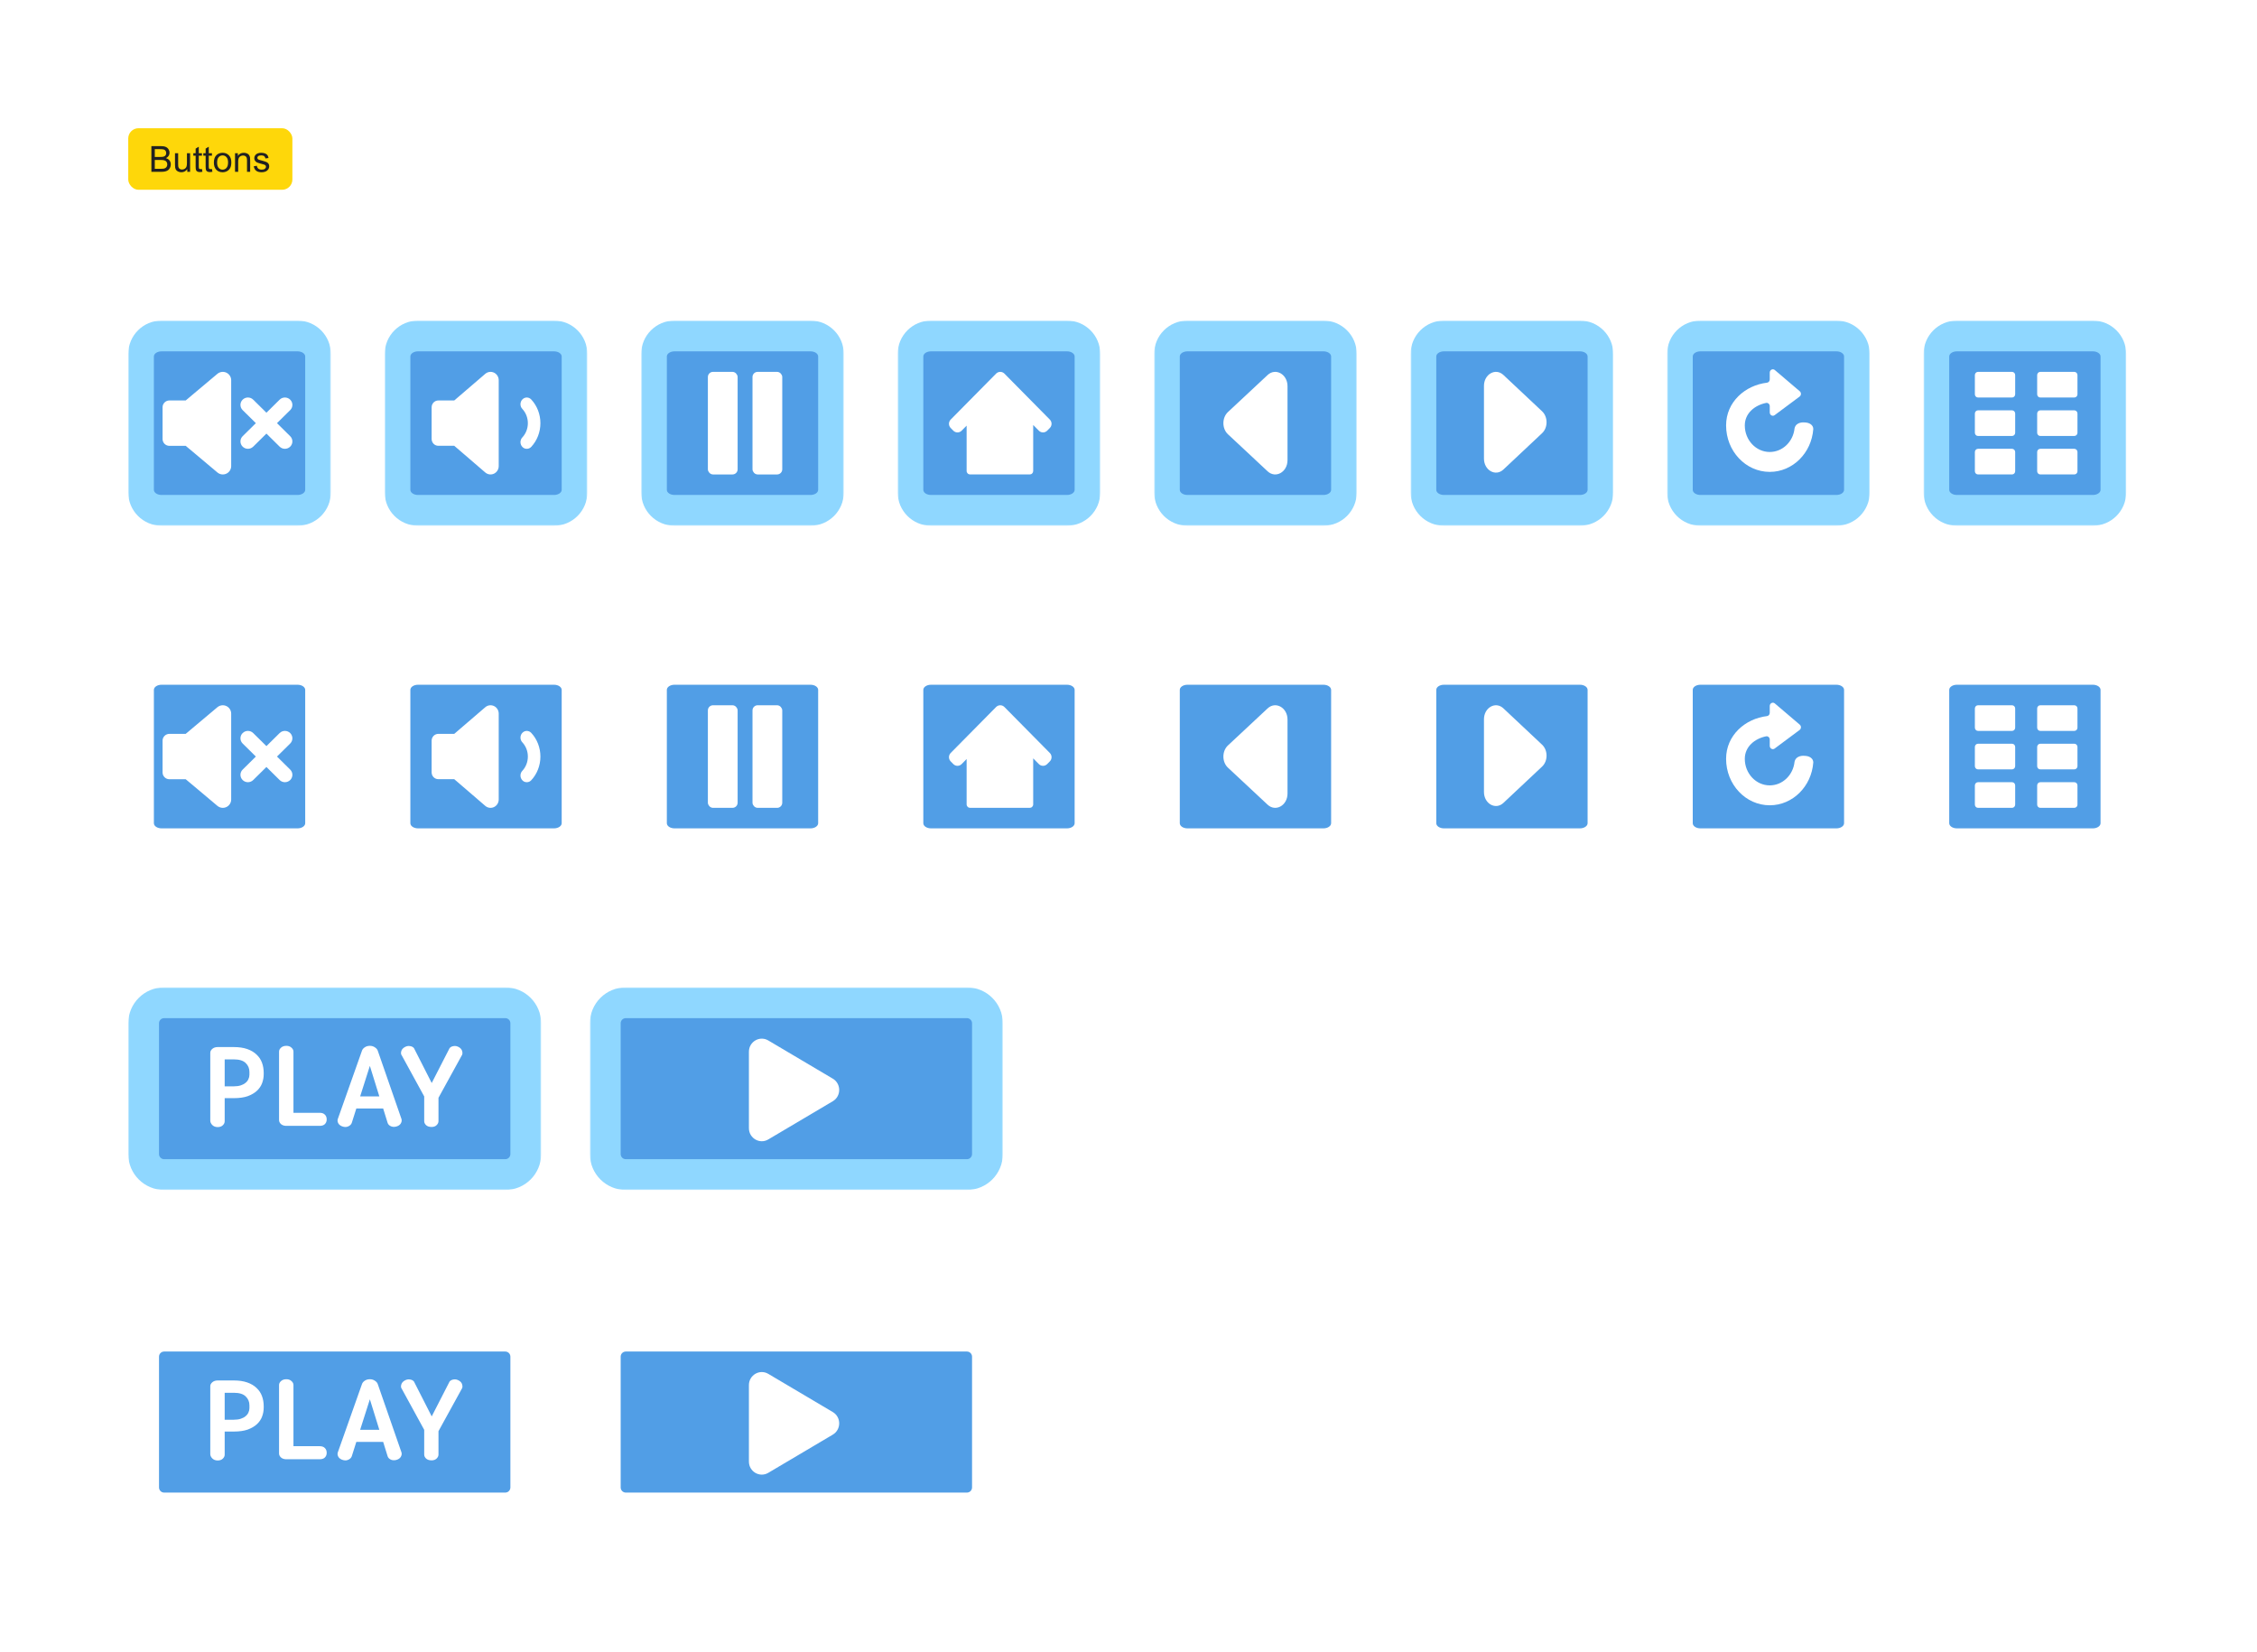 <svg width="880" height="644" viewBox="0 0 880 644" fill="none" xmlns="http://www.w3.org/2000/svg">
<rect x="50" y="50" width="64" height="24" rx="4" fill="#FED70A"/>
<path d="M59.025 67V56.978H62.785C63.551 56.978 64.164 57.081 64.624 57.286C65.089 57.487 65.451 57.799 65.711 58.223C65.975 58.642 66.107 59.082 66.107 59.542C66.107 59.97 65.991 60.374 65.759 60.752C65.526 61.13 65.175 61.435 64.706 61.668C65.312 61.846 65.777 62.149 66.101 62.577C66.429 63.005 66.593 63.511 66.593 64.095C66.593 64.564 66.493 65.002 66.292 65.407C66.096 65.808 65.852 66.118 65.561 66.337C65.269 66.556 64.902 66.722 64.46 66.836C64.022 66.945 63.485 67 62.847 67H59.025ZM60.352 61.19H62.519C63.106 61.19 63.528 61.151 63.783 61.073C64.12 60.973 64.373 60.807 64.542 60.574C64.715 60.342 64.802 60.05 64.802 59.699C64.802 59.367 64.722 59.075 64.562 58.824C64.403 58.569 64.175 58.396 63.879 58.305C63.583 58.209 63.075 58.161 62.355 58.161H60.352V61.19ZM60.352 65.817H62.847C63.275 65.817 63.576 65.801 63.749 65.769C64.054 65.715 64.31 65.624 64.515 65.496C64.72 65.368 64.888 65.184 65.02 64.942C65.153 64.696 65.219 64.414 65.219 64.095C65.219 63.721 65.123 63.398 64.932 63.124C64.74 62.846 64.474 62.652 64.132 62.543C63.795 62.429 63.307 62.372 62.669 62.372H60.352V65.817ZM73.019 67V65.934C72.454 66.754 71.686 67.164 70.715 67.164C70.287 67.164 69.885 67.082 69.512 66.918C69.143 66.754 68.867 66.549 68.685 66.303C68.507 66.052 68.382 65.747 68.309 65.387C68.258 65.145 68.233 64.762 68.233 64.238V59.74H69.464V63.767C69.464 64.409 69.489 64.842 69.539 65.065C69.617 65.389 69.781 65.644 70.031 65.831C70.282 66.013 70.592 66.105 70.961 66.105C71.33 66.105 71.676 66.011 72 65.824C72.324 65.633 72.551 65.375 72.684 65.052C72.82 64.724 72.889 64.25 72.889 63.63V59.74H74.119V67H73.019ZM78.74 65.899L78.918 66.986C78.572 67.059 78.262 67.096 77.988 67.096C77.542 67.096 77.195 67.025 76.949 66.884C76.703 66.743 76.53 66.558 76.43 66.33C76.329 66.098 76.279 65.612 76.279 64.874V60.697H75.377V59.74H76.279V57.942L77.503 57.204V59.74H78.74V60.697H77.503V64.942C77.503 65.293 77.523 65.519 77.564 65.619C77.61 65.719 77.681 65.799 77.776 65.858C77.877 65.918 78.018 65.947 78.2 65.947C78.337 65.947 78.517 65.931 78.74 65.899ZM82.637 65.899L82.814 66.986C82.468 67.059 82.158 67.096 81.885 67.096C81.438 67.096 81.092 67.025 80.846 66.884C80.6 66.743 80.426 66.558 80.326 66.33C80.226 66.098 80.176 65.612 80.176 64.874V60.697H79.273V59.74H80.176V57.942L81.399 57.204V59.74H82.637V60.697H81.399V64.942C81.399 65.293 81.42 65.519 81.461 65.619C81.507 65.719 81.577 65.799 81.673 65.858C81.773 65.918 81.914 65.947 82.097 65.947C82.233 65.947 82.413 65.931 82.637 65.899ZM83.389 63.37C83.389 62.026 83.762 61.03 84.51 60.383C85.134 59.845 85.895 59.576 86.793 59.576C87.791 59.576 88.607 59.904 89.24 60.56C89.874 61.212 90.19 62.115 90.19 63.268C90.19 64.202 90.049 64.938 89.767 65.476C89.489 66.009 89.081 66.424 88.543 66.72C88.01 67.016 87.426 67.164 86.793 67.164C85.777 67.164 84.954 66.838 84.325 66.186C83.701 65.535 83.389 64.596 83.389 63.37ZM84.653 63.37C84.653 64.3 84.856 64.997 85.262 65.462C85.667 65.922 86.178 66.152 86.793 66.152C87.404 66.152 87.912 65.92 88.317 65.455C88.723 64.99 88.926 64.282 88.926 63.329C88.926 62.431 88.721 61.752 88.311 61.292C87.905 60.827 87.399 60.595 86.793 60.595C86.178 60.595 85.667 60.825 85.262 61.285C84.856 61.745 84.653 62.44 84.653 63.37ZM91.64 67V59.74H92.747V60.773C93.28 59.975 94.05 59.576 95.058 59.576C95.495 59.576 95.896 59.656 96.261 59.815C96.63 59.97 96.906 60.175 97.088 60.431C97.27 60.686 97.398 60.989 97.471 61.34C97.516 61.568 97.539 61.967 97.539 62.536V67H96.309V62.584C96.309 62.083 96.261 61.709 96.165 61.463C96.069 61.212 95.898 61.014 95.652 60.868C95.411 60.718 95.126 60.643 94.798 60.643C94.274 60.643 93.82 60.809 93.438 61.142C93.059 61.474 92.87 62.105 92.87 63.035V67H91.64ZM98.94 64.833L100.157 64.642C100.226 65.129 100.415 65.503 100.725 65.763C101.039 66.022 101.477 66.152 102.037 66.152C102.602 66.152 103.021 66.038 103.295 65.811C103.568 65.578 103.705 65.307 103.705 64.997C103.705 64.719 103.584 64.5 103.343 64.341C103.174 64.231 102.755 64.092 102.085 63.924C101.183 63.696 100.556 63.5 100.205 63.336C99.859 63.167 99.594 62.937 99.412 62.645C99.234 62.349 99.145 62.023 99.145 61.668C99.145 61.344 99.218 61.046 99.364 60.773C99.515 60.495 99.717 60.264 99.973 60.082C100.164 59.941 100.424 59.822 100.752 59.727C101.085 59.626 101.44 59.576 101.818 59.576C102.388 59.576 102.887 59.658 103.315 59.822C103.748 59.986 104.067 60.21 104.272 60.492C104.478 60.77 104.619 61.144 104.696 61.613L103.493 61.777C103.438 61.404 103.279 61.112 103.015 60.902C102.755 60.693 102.386 60.588 101.907 60.588C101.342 60.588 100.939 60.681 100.697 60.868C100.456 61.055 100.335 61.274 100.335 61.524C100.335 61.684 100.385 61.828 100.485 61.955C100.586 62.087 100.743 62.197 100.957 62.283C101.08 62.329 101.442 62.434 102.044 62.598C102.914 62.83 103.521 63.022 103.862 63.172C104.209 63.318 104.48 63.532 104.676 63.815C104.872 64.097 104.97 64.448 104.97 64.867C104.97 65.277 104.849 65.665 104.607 66.029C104.37 66.389 104.026 66.67 103.575 66.87C103.124 67.066 102.614 67.164 102.044 67.164C101.101 67.164 100.381 66.968 99.884 66.576C99.392 66.184 99.077 65.603 98.94 64.833Z" fill="#212121"/>
<g filter="url(#filter0_d_2_695)">
<mask id="path-3-outside-1_2_695" maskUnits="userSpaceOnUse" x="50" y="124" width="79" height="80" fill="black">
<rect fill="white" x="50" y="124" width="79" height="80"/>
<path d="M55 138C55 133.582 58.582 130 63 130H116C120.418 130 124 133.582 124 138V190C124 194.418 120.418 198 116 198H63C58.582 198 55 194.418 55 190V138Z"/>
</mask>
<path d="M55 138C55 133.582 58.582 130 63 130H116C120.418 130 124 133.582 124 138V190C124 194.418 120.418 198 116 198H63C58.582 198 55 194.418 55 190V138Z" fill="#519EE6"/>
<path d="M50 137C50 129.82 55.82 124 63 124H116C123.18 124 129 129.82 129 137L119 138C119 136.895 117.657 136 116 136H63C61.343 136 60 136.895 60 138L50 137ZM129 191C129 198.18 123.18 204 116 204H63C55.82 204 50 198.18 50 191L60 190C60 191.105 61.343 192 63 192H116C117.657 192 119 191.105 119 190L129 191ZM63 204C55.82 204 50 198.18 50 191V137C50 129.82 55.82 124 63 124V136C61.343 136 60 136.895 60 138V190C60 191.105 61.343 192 63 192V204ZM116 124C123.18 124 129 129.82 129 137V191C129 198.18 123.18 204 116 204V192C117.657 192 119 191.105 119 190V138C119 136.895 117.657 136 116 136V124Z" fill="#8FD7FF" mask="url(#path-3-outside-1_2_695)"/>
</g>
<g filter="url(#filter1_i_2_695)">
<path d="M84.774 144.759L75.995 152.128L72.407 155.148H66.043C65.338 155.15 64.663 155.43 64.165 155.927C63.667 156.424 63.386 157.098 63.385 157.801V170.191C63.385 170.896 63.664 171.571 64.163 172.07C64.661 172.568 65.337 172.849 66.043 172.851H72.407L75.995 175.85L84.774 183.233C85.249 183.633 85.83 183.89 86.446 183.972C87.063 184.053 87.69 183.958 88.254 183.696C88.818 183.434 89.295 183.016 89.629 182.492C89.963 181.969 90.139 181.361 90.138 180.74V147.252C90.137 146.633 89.958 146.026 89.624 145.505C89.289 144.983 88.812 144.567 88.25 144.305C87.687 144.043 87.061 143.947 86.446 144.028C85.83 144.108 85.25 144.362 84.774 144.759Z" fill="white"/>
<path d="M94.607 154.843C93.469 155.967 93.469 157.789 94.607 158.913L99.757 164L94.607 169.087C93.469 170.211 93.469 172.033 94.607 173.157C95.745 174.281 97.589 174.281 98.727 173.157L103.877 168.07L109.027 173.157C110.164 174.281 112.009 174.281 113.147 173.157C114.284 172.033 114.284 170.211 113.147 169.087L107.997 164L113.147 158.913C114.284 157.789 114.284 155.967 113.147 154.843C112.009 153.719 110.164 153.719 109.027 154.843L103.877 159.93L98.727 154.843C97.589 153.719 95.745 153.719 94.607 154.843Z" fill="white"/>
</g>
<g filter="url(#filter2_d_2_695)">
<mask id="path-7-outside-2_2_695" maskUnits="userSpaceOnUse" x="150" y="124" width="79" height="80" fill="black">
<rect fill="white" x="150" y="124" width="79" height="80"/>
<path d="M155 138C155 133.582 158.582 130 163 130H216C220.418 130 224 133.582 224 138V190C224 194.418 220.418 198 216 198H163C158.582 198 155 194.418 155 190V138Z"/>
</mask>
<path d="M155 138C155 133.582 158.582 130 163 130H216C220.418 130 224 133.582 224 138V190C224 194.418 220.418 198 216 198H163C158.582 198 155 194.418 155 190V138Z" fill="#519EE6"/>
<path d="M150 137C150 129.82 155.82 124 163 124H216C223.18 124 229 129.82 229 137L219 138C219 136.895 217.657 136 216 136H163C161.343 136 160 136.895 160 138L150 137ZM229 191C229 198.18 223.18 204 216 204H163C155.82 204 150 198.18 150 191L160 190C160 191.105 161.343 192 163 192H216C217.657 192 219 191.105 219 190L229 191ZM163 204C155.82 204 150 198.18 150 191V137C150 129.82 155.82 124 163 124V136C161.343 136 160 136.895 160 138V190C160 191.105 161.343 192 163 192V204ZM216 124C223.18 124 229 129.82 229 137V191C229 198.18 223.18 204 216 204V192C217.657 192 219 191.105 219 190V138C219 136.895 217.657 136 216 136V124Z" fill="#8FD7FF" mask="url(#path-7-outside-2_2_695)"/>
</g>
<g filter="url(#filter3_i_2_695)">
<path d="M189.208 144.767L180.632 152.128L177.106 155.154H170.91C170.567 155.151 170.227 155.218 169.91 155.35C169.593 155.482 169.304 155.677 169.061 155.923C168.818 156.17 168.624 156.463 168.493 156.786C168.361 157.109 168.293 157.456 168.293 157.806V170.173C168.295 170.876 168.569 171.55 169.056 172.047C169.542 172.544 170.202 172.824 170.89 172.826H177.106L180.625 175.845L189.208 183.233C189.672 183.633 190.239 183.89 190.841 183.972C191.444 184.053 192.056 183.958 192.607 183.696C193.158 183.434 193.624 183.016 193.95 182.493C194.276 181.969 194.449 181.361 194.448 180.74V147.26C194.449 146.639 194.276 146.031 193.95 145.507C193.624 144.984 193.158 144.566 192.607 144.304C192.056 144.042 191.444 143.947 190.841 144.028C190.239 144.11 189.672 144.367 189.208 144.767Z" fill="white"/>
<path d="M207.124 154.763C206.664 154.274 206.041 154 205.392 154C204.743 154 204.12 154.274 203.66 154.763C203.429 155.003 203.246 155.29 203.121 155.607C202.996 155.924 202.931 156.264 202.931 156.608C202.931 156.952 202.996 157.292 203.121 157.609C203.246 157.926 203.429 158.213 203.66 158.454C205.038 159.929 205.811 161.925 205.811 164.006C205.811 166.087 205.038 168.083 203.66 169.558C203.429 169.798 203.246 170.085 203.121 170.402C202.996 170.719 202.931 171.059 202.931 171.403C202.931 171.747 202.996 172.087 203.121 172.404C203.246 172.721 203.429 173.008 203.66 173.248C203.883 173.492 204.15 173.685 204.445 173.814C204.74 173.943 205.057 174.006 205.377 173.999C205.7 174.007 206.022 173.944 206.322 173.815C206.623 173.686 206.895 173.493 207.124 173.248C209.418 170.794 210.707 167.47 210.707 164.006C210.707 160.541 209.418 157.218 207.124 154.763Z" fill="white"/>
</g>
<g filter="url(#filter4_d_2_695)">
<mask id="path-11-outside-3_2_695" maskUnits="userSpaceOnUse" x="250" y="124" width="79" height="80" fill="black">
<rect fill="white" x="250" y="124" width="79" height="80"/>
<path d="M255 138C255 133.582 258.582 130 263 130H316C320.418 130 324 133.582 324 138V190C324 194.418 320.418 198 316 198H263C258.582 198 255 194.418 255 190V138Z"/>
</mask>
<path d="M255 138C255 133.582 258.582 130 263 130H316C320.418 130 324 133.582 324 138V190C324 194.418 320.418 198 316 198H263C258.582 198 255 194.418 255 190V138Z" fill="#519EE6"/>
<path d="M250 137C250 129.82 255.82 124 263 124H316C323.18 124 329 129.82 329 137L319 138C319 136.895 317.657 136 316 136H263C261.343 136 260 136.895 260 138L250 137ZM329 191C329 198.18 323.18 204 316 204H263C255.82 204 250 198.18 250 191L260 190C260 191.105 261.343 192 263 192H316C317.657 192 319 191.105 319 190L329 191ZM263 204C255.82 204 250 198.18 250 191V137C250 129.82 255.82 124 263 124V136C261.343 136 260 136.895 260 138V190C260 191.105 261.343 192 263 192V204ZM316 124C323.18 124 329 129.82 329 137V191C329 198.18 323.18 204 316 204V192C317.657 192 319 191.105 319 190V138C319 136.895 317.657 136 316 136V124Z" fill="#8FD7FF" mask="url(#path-11-outside-3_2_695)"/>
</g>
<g filter="url(#filter5_i_2_695)">
<rect x="276.5" y="144.5" width="10.6" height="39" rx="1.5" fill="white" stroke="white"/>
<rect x="293.9" y="144.5" width="10.6" height="39" rx="1.5" fill="white" stroke="white"/>
</g>
<g filter="url(#filter6_d_2_695)">
<mask id="path-15-outside-4_2_695" maskUnits="userSpaceOnUse" x="350" y="124" width="79" height="80" fill="black">
<rect fill="white" x="350" y="124" width="79" height="80"/>
<path d="M355 138C355 133.582 358.582 130 363 130H416C420.418 130 424 133.582 424 138V190C424 194.418 420.418 198 416 198H363C358.582 198 355 194.418 355 190V138Z"/>
</mask>
<path d="M355 138C355 133.582 358.582 130 363 130H416C420.418 130 424 133.582 424 138V190C424 194.418 420.418 198 416 198H363C358.582 198 355 194.418 355 190V138Z" fill="#519EE6"/>
<path d="M350 137C350 129.82 355.82 124 363 124H416C423.18 124 429 129.82 429 137L419 138C419 136.895 417.657 136 416 136H363C361.343 136 360 136.895 360 138L350 137ZM429 191C429 198.18 423.18 204 416 204H363C355.82 204 350 198.18 350 191L360 190C360 191.105 361.343 192 363 192H416C417.657 192 419 191.105 419 190L429 191ZM363 204C355.82 204 350 198.18 350 191V137C350 129.82 355.82 124 363 124V136C361.343 136 360 136.895 360 138V190C360 191.105 361.343 192 363 192V204ZM416 124C423.18 124 429 129.82 429 137V191C429 198.18 423.18 204 416 204V192C417.657 192 419 191.105 419 190V138C419 136.895 417.657 136 416 136V124Z" fill="#8FD7FF" mask="url(#path-15-outside-4_2_695)"/>
</g>
<g filter="url(#filter7_i_2_695)">
<path d="M409.328 162.605L392.658 145.73L391.621 144.68C391.408 144.464 391.155 144.293 390.877 144.177C390.599 144.06 390.301 144 390 144C389.699 144 389.401 144.06 389.123 144.177C388.845 144.293 388.592 144.464 388.379 144.68L387.342 145.73L370.672 162.605C370.459 162.821 370.29 163.076 370.175 163.358C370.059 163.639 370 163.941 370 164.245C370 164.55 370.059 164.851 370.175 165.133C370.29 165.414 370.459 165.67 370.672 165.885L371.701 166.935C371.914 167.151 372.167 167.322 372.445 167.438C372.723 167.555 373.021 167.615 373.322 167.615C373.623 167.615 373.921 167.555 374.199 167.438C374.477 167.322 374.73 167.151 374.942 166.935L376.886 164.968V182.638C376.886 182.817 376.921 182.994 376.989 183.16C377.057 183.325 377.156 183.475 377.281 183.602C377.407 183.728 377.555 183.829 377.719 183.897C377.882 183.965 378.058 184 378.235 184H401.495C401.672 184 401.847 183.965 402.011 183.897C402.174 183.829 402.323 183.728 402.448 183.602C402.573 183.475 402.672 183.325 402.74 183.159C402.807 182.994 402.842 182.817 402.841 182.638V164.704L405.047 166.935C405.477 167.37 406.061 167.614 406.669 167.614C407.277 167.614 407.86 167.37 408.29 166.935L409.328 165.885C409.541 165.67 409.71 165.414 409.825 165.133C409.941 164.851 410 164.55 410 164.245C410 163.941 409.941 163.639 409.825 163.358C409.71 163.076 409.541 162.821 409.328 162.605Z" fill="white"/>
</g>
<g filter="url(#filter8_d_2_695)">
<mask id="path-18-outside-5_2_695" maskUnits="userSpaceOnUse" x="450" y="124" width="79" height="80" fill="black">
<rect fill="white" x="450" y="124" width="79" height="80"/>
<path d="M455 138C455 133.582 458.582 130 463 130H516C520.418 130 524 133.582 524 138V190C524 194.418 520.418 198 516 198H463C458.582 198 455 194.418 455 190V138Z"/>
</mask>
<path d="M455 138C455 133.582 458.582 130 463 130H516C520.418 130 524 133.582 524 138V190C524 194.418 520.418 198 516 198H463C458.582 198 455 194.418 455 190V138Z" fill="#519EE6"/>
<path d="M450 137C450 129.82 455.82 124 463 124H516C523.18 124 529 129.82 529 137L519 138C519 136.895 517.657 136 516 136H463C461.343 136 460 136.895 460 138L450 137ZM529 191C529 198.18 523.18 204 516 204H463C455.82 204 450 198.18 450 191L460 190C460 191.105 461.343 192 463 192H516C517.657 192 519 191.105 519 190L529 191ZM463 204C455.82 204 450 198.18 450 191V137C450 129.82 455.82 124 463 124V136C461.343 136 460 136.895 460 138V190C460 191.105 461.343 192 463 192V204ZM516 124C523.18 124 529 129.82 529 137V191C529 198.18 523.18 204 516 204V192C517.657 192 519 191.105 519 190V138C519 136.895 517.657 136 516 136V124Z" fill="#8FD7FF" mask="url(#path-18-outside-5_2_695)"/>
</g>
<g filter="url(#filter9_i_2_695)">
<path d="M478.793 168.353C476.402 166.121 476.402 161.879 478.793 159.647L494.23 145.234C497.361 142.311 502 144.91 502 149.586V178.414C502 183.09 497.361 185.689 494.23 182.766L478.793 168.353Z" fill="white"/>
</g>
<g filter="url(#filter10_d_2_695)">
<mask id="path-21-outside-6_2_695" maskUnits="userSpaceOnUse" x="550" y="124" width="79" height="80" fill="black">
<rect fill="white" x="550" y="124" width="79" height="80"/>
<path d="M555 138C555 133.582 558.582 130 563 130H616C620.418 130 624 133.582 624 138V190C624 194.418 620.418 198 616 198H563C558.582 198 555 194.418 555 190V138Z"/>
</mask>
<path d="M555 138C555 133.582 558.582 130 563 130H616C620.418 130 624 133.582 624 138V190C624 194.418 620.418 198 616 198H563C558.582 198 555 194.418 555 190V138Z" fill="#519EE6"/>
<path d="M550 137C550 129.82 555.82 124 563 124H616C623.18 124 629 129.82 629 137L619 138C619 136.895 617.657 136 616 136H563C561.343 136 560 136.895 560 138L550 137ZM629 191C629 198.18 623.18 204 616 204H563C555.82 204 550 198.18 550 191L560 190C560 191.105 561.343 192 563 192H616C617.657 192 619 191.105 619 190L629 191ZM563 204C555.82 204 550 198.18 550 191V137C550 129.82 555.82 124 563 124V136C561.343 136 560 136.895 560 138V190C560 191.105 561.343 192 563 192V204ZM616 124C623.18 124 629 129.82 629 137V191C629 198.18 623.18 204 616 204V192C617.657 192 619 191.105 619 190V138C619 136.895 617.657 136 616 136V124Z" fill="#8FD7FF" mask="url(#path-21-outside-6_2_695)"/>
</g>
<g filter="url(#filter11_i_2_695)">
<path d="M601.25 159.368C603.583 161.56 603.583 165.726 601.25 167.918L586.18 182.074C583.124 184.945 578.595 182.392 578.595 177.799V149.487C578.595 144.894 583.124 142.341 586.18 145.212L601.25 159.368Z" fill="white"/>
</g>
<g filter="url(#filter12_d_2_695)">
<mask id="path-24-outside-7_2_695" maskUnits="userSpaceOnUse" x="650" y="124" width="79" height="80" fill="black">
<rect fill="white" x="650" y="124" width="79" height="80"/>
<path d="M655 138C655 133.582 658.582 130 663 130H716C720.418 130 724 133.582 724 138V190C724 194.418 720.418 198 716 198H663C658.582 198 655 194.418 655 190V138Z"/>
</mask>
<path d="M655 138C655 133.582 658.582 130 663 130H716C720.418 130 724 133.582 724 138V190C724 194.418 720.418 198 716 198H663C658.582 198 655 194.418 655 190V138Z" fill="#519EE6"/>
<path d="M650 137C650 129.82 655.82 124 663 124H716C723.18 124 729 129.82 729 137L719 138C719 136.895 717.657 136 716 136H663C661.343 136 660 136.895 660 138L650 137ZM729 191C729 198.18 723.18 204 716 204H663C655.82 204 650 198.18 650 191L660 190C660 191.105 661.343 192 663 192H716C717.657 192 719 191.105 719 190L729 191ZM663 204C655.82 204 650 198.18 650 191V137C650 129.82 655.82 124 663 124V136C661.343 136 660 136.895 660 138V190C660 191.105 661.343 192 663 192V204ZM716 124C723.18 124 729 129.82 729 137V191C729 198.18 723.18 204 716 204V192C717.657 192 719 191.105 719 190V138C719 136.895 717.657 136 716 136V124Z" fill="#8FD7FF" mask="url(#path-24-outside-7_2_695)"/>
</g>
<path fill-rule="evenodd" clip-rule="evenodd" d="M703.458 164.714C703.458 164.714 700.271 164.357 699.689 167.051C699.147 172.22 695.026 176.239 690.023 176.239C684.651 176.239 680.295 171.605 680.295 165.89C680.295 161.123 684.173 158.013 688.579 157.113C689.328 156.959 690.023 157.571 690.023 158.381V160.822C690.023 161.866 691.129 162.479 691.933 161.88L701.664 154.634C701.989 154.391 702.182 153.997 702.182 153.575C702.182 153.183 702.015 152.812 701.727 152.567L691.996 144.285C691.2 143.608 690.023 144.211 690.023 145.293V147.942C690.023 148.598 689.561 149.153 688.947 149.225C680.45 150.227 673 156.707 673 165.89C673 175.892 680.621 184.001 690.023 184.001C698.985 184.001 706.329 176.632 706.996 167.28C706.996 165.786 705.583 164.714 703.458 164.714Z" fill="white"/>
<g filter="url(#filter13_d_2_695)">
<mask id="path-27-outside-8_2_695" maskUnits="userSpaceOnUse" x="750" y="124" width="79" height="80" fill="black">
<rect fill="white" x="750" y="124" width="79" height="80"/>
<path d="M755 138C755 133.582 758.582 130 763 130H816C820.418 130 824 133.582 824 138V190C824 194.418 820.418 198 816 198H763C758.582 198 755 194.418 755 190V138Z"/>
</mask>
<path d="M755 138C755 133.582 758.582 130 763 130H816C820.418 130 824 133.582 824 138V190C824 194.418 820.418 198 816 198H763C758.582 198 755 194.418 755 190V138Z" fill="#519EE6"/>
<path d="M750 137C750 129.82 755.82 124 763 124H816C823.18 124 829 129.82 829 137L819 138C819 136.895 817.657 136 816 136H763C761.343 136 760 136.895 760 138L750 137ZM829 191C829 198.18 823.18 204 816 204H763C755.82 204 750 198.18 750 191L760 190C760 191.105 761.343 192 763 192H816C817.657 192 819 191.105 819 190L829 191ZM763 204C755.82 204 750 198.18 750 191V137C750 129.82 755.82 124 763 124V136C761.343 136 760 136.895 760 138V190C760 191.105 761.343 192 763 192V204ZM816 124C823.18 124 829 129.82 829 137V191C829 198.18 823.18 204 816 204V192C817.657 192 819 191.105 819 190V138C819 136.895 817.657 136 816 136V124Z" fill="#8FD7FF" mask="url(#path-27-outside-8_2_695)"/>
</g>
<g filter="url(#filter14_i_2_695)">
<path d="M784.487 144H771.228C770.55 144 770 144.56 770 145.25V152.75C770 153.44 770.55 154 771.228 154H784.487C785.165 154 785.714 153.44 785.714 152.75V145.25C785.714 144.56 785.165 144 784.487 144Z" fill="white"/>
<path d="M784.487 159H771.228C770.55 159 770 159.56 770 160.25V167.75C770 168.44 770.55 169 771.228 169H784.487C785.165 169 785.714 168.44 785.714 167.75V160.25C785.714 159.56 785.165 159 784.487 159Z" fill="white"/>
<path d="M784.487 174H771.228C770.55 174 770 174.56 770 175.25V182.75C770 183.44 770.55 184 771.228 184H784.487C785.165 184 785.714 183.44 785.714 182.75V175.25C785.714 174.56 785.165 174 784.487 174Z" fill="white"/>
<path d="M808.772 144H795.513C794.835 144 794.286 144.56 794.286 145.25V152.75C794.286 153.44 794.835 154 795.513 154H808.772C809.45 154 810 153.44 810 152.75V145.25C810 144.56 809.45 144 808.772 144Z" fill="white"/>
<path d="M808.772 159H795.513C794.835 159 794.286 159.56 794.286 160.25V167.75C794.286 168.44 794.835 169 795.513 169H808.772C809.45 169 810 168.44 810 167.75V160.25C810 159.56 809.45 159 808.772 159Z" fill="white"/>
<path d="M808.772 174H795.513C794.835 174 794.286 174.56 794.286 175.25V182.75C794.286 183.44 794.835 184 795.513 184H808.772C809.45 184 810 183.44 810 182.75V175.25C810 174.56 809.45 174 808.772 174Z" fill="white"/>
</g>
<g filter="url(#filter15_i_2_695)">
<g filter="url(#filter16_d_2_695)">
<mask id="path-35-outside-9_2_695" maskUnits="userSpaceOnUse" x="50" y="254" width="79" height="80" fill="black">
<rect fill="white" x="50" y="254" width="79" height="80"/>
<path d="M55 268C55 263.582 58.582 260 63 260H116C120.418 260 124 263.582 124 268V320C124 324.418 120.418 328 116 328H63C58.582 328 55 324.418 55 320V268Z"/>
</mask>
<path d="M55 268C55 263.582 58.582 260 63 260H116C120.418 260 124 263.582 124 268V320C124 324.418 120.418 328 116 328H63C58.582 328 55 324.418 55 320V268Z" fill="#519EE6"/>
<path d="M50 267C50 259.82 55.82 254 63 254H116C123.18 254 129 259.82 129 267L119 268C119 266.895 117.657 266 116 266H63C61.343 266 60 266.895 60 268L50 267ZM129 321C129 328.18 123.18 334 116 334H63C55.82 334 50 328.18 50 321L60 320C60 321.105 61.343 322 63 322H116C117.657 322 119 321.105 119 320L129 321ZM63 334C55.82 334 50 328.18 50 321V267C50 259.82 55.82 254 63 254V266C61.343 266 60 266.895 60 268V320C60 321.105 61.343 322 63 322V334ZM116 254C123.18 254 129 259.82 129 267V321C129 328.18 123.18 334 116 334V322C117.657 322 119 321.105 119 320V268C119 266.895 117.657 266 116 266V254Z" fill="white" mask="url(#path-35-outside-9_2_695)"/>
</g>
</g>
<g filter="url(#filter17_i_2_695)">
<path d="M84.774 274.759L75.995 282.128L72.407 285.148H66.043C65.338 285.15 64.663 285.43 64.165 285.927C63.667 286.424 63.386 287.098 63.385 287.801V300.191C63.385 300.896 63.664 301.571 64.163 302.07C64.661 302.568 65.337 302.849 66.043 302.851H72.407L75.995 305.85L84.774 313.233C85.249 313.633 85.83 313.89 86.446 313.972C87.063 314.053 87.69 313.958 88.254 313.696C88.818 313.434 89.295 313.016 89.629 312.492C89.963 311.969 90.139 311.361 90.138 310.74V277.252C90.137 276.633 89.958 276.026 89.624 275.505C89.289 274.983 88.812 274.567 88.25 274.305C87.687 274.043 87.061 273.947 86.446 274.028C85.83 274.108 85.25 274.362 84.774 274.759Z" fill="white"/>
<path d="M94.607 284.843C93.469 285.967 93.469 287.789 94.607 288.913L99.757 294L94.607 299.087C93.469 300.211 93.469 302.033 94.607 303.157C95.745 304.281 97.589 304.281 98.727 303.157L103.877 298.07L109.027 303.157C110.164 304.281 112.009 304.281 113.147 303.157C114.284 302.033 114.284 300.211 113.147 299.087L107.997 294L113.147 288.913C114.284 287.789 114.284 285.967 113.147 284.843C112.009 283.719 110.164 283.719 109.027 284.843L103.877 289.93L98.727 284.843C97.589 283.719 95.745 283.719 94.607 284.843Z" fill="white"/>
</g>
<g filter="url(#filter18_i_2_695)">
<g filter="url(#filter19_d_2_695)">
<mask id="path-39-outside-10_2_695" maskUnits="userSpaceOnUse" x="150" y="254" width="79" height="80" fill="black">
<rect fill="white" x="150" y="254" width="79" height="80"/>
<path d="M155 268C155 263.582 158.582 260 163 260H216C220.418 260 224 263.582 224 268V320C224 324.418 220.418 328 216 328H163C158.582 328 155 324.418 155 320V268Z"/>
</mask>
<path d="M155 268C155 263.582 158.582 260 163 260H216C220.418 260 224 263.582 224 268V320C224 324.418 220.418 328 216 328H163C158.582 328 155 324.418 155 320V268Z" fill="#519EE6"/>
<path d="M150 267C150 259.82 155.82 254 163 254H216C223.18 254 229 259.82 229 267L219 268C219 266.895 217.657 266 216 266H163C161.343 266 160 266.895 160 268L150 267ZM229 321C229 328.18 223.18 334 216 334H163C155.82 334 150 328.18 150 321L160 320C160 321.105 161.343 322 163 322H216C217.657 322 219 321.105 219 320L229 321ZM163 334C155.82 334 150 328.18 150 321V267C150 259.82 155.82 254 163 254V266C161.343 266 160 266.895 160 268V320C160 321.105 161.343 322 163 322V334ZM216 254C223.18 254 229 259.82 229 267V321C229 328.18 223.18 334 216 334V322C217.657 322 219 321.105 219 320V268C219 266.895 217.657 266 216 266V254Z" fill="white" mask="url(#path-39-outside-10_2_695)"/>
</g>
</g>
<g filter="url(#filter20_i_2_695)">
<path d="M189.208 274.767L180.632 282.128L177.106 285.154H170.91C170.567 285.151 170.227 285.218 169.91 285.35C169.593 285.482 169.304 285.677 169.061 285.923C168.818 286.17 168.624 286.463 168.493 286.786C168.361 287.109 168.293 287.456 168.293 287.806V300.173C168.295 300.876 168.569 301.55 169.056 302.047C169.542 302.544 170.202 302.824 170.89 302.826H177.106L180.625 305.845L189.208 313.233C189.672 313.633 190.239 313.89 190.841 313.972C191.444 314.053 192.056 313.958 192.607 313.696C193.158 313.434 193.624 313.016 193.95 312.493C194.276 311.969 194.449 311.361 194.448 310.74V277.26C194.449 276.639 194.276 276.031 193.95 275.507C193.624 274.984 193.158 274.566 192.607 274.304C192.056 274.042 191.444 273.947 190.841 274.028C190.239 274.11 189.672 274.367 189.208 274.767Z" fill="white"/>
<path d="M207.124 284.763C206.664 284.274 206.041 284 205.392 284C204.743 284 204.12 284.274 203.66 284.763C203.429 285.003 203.246 285.29 203.121 285.607C202.996 285.924 202.931 286.264 202.931 286.608C202.931 286.952 202.996 287.292 203.121 287.609C203.246 287.926 203.429 288.213 203.66 288.454C205.038 289.929 205.811 291.925 205.811 294.006C205.811 296.087 205.038 298.083 203.66 299.558C203.429 299.798 203.246 300.085 203.121 300.402C202.996 300.719 202.931 301.059 202.931 301.403C202.931 301.747 202.996 302.087 203.121 302.404C203.246 302.721 203.429 303.008 203.66 303.248C203.883 303.492 204.15 303.685 204.445 303.814C204.74 303.943 205.057 304.006 205.377 303.999C205.7 304.007 206.022 303.944 206.322 303.815C206.623 303.686 206.895 303.493 207.124 303.248C209.418 300.794 210.707 297.47 210.707 294.006C210.707 290.541 209.418 287.218 207.124 284.763Z" fill="white"/>
</g>
<g filter="url(#filter21_i_2_695)">
<g filter="url(#filter22_d_2_695)">
<mask id="path-43-outside-11_2_695" maskUnits="userSpaceOnUse" x="250" y="254" width="79" height="80" fill="black">
<rect fill="white" x="250" y="254" width="79" height="80"/>
<path d="M255 268C255 263.582 258.582 260 263 260H316C320.418 260 324 263.582 324 268V320C324 324.418 320.418 328 316 328H263C258.582 328 255 324.418 255 320V268Z"/>
</mask>
<path d="M255 268C255 263.582 258.582 260 263 260H316C320.418 260 324 263.582 324 268V320C324 324.418 320.418 328 316 328H263C258.582 328 255 324.418 255 320V268Z" fill="#519EE6"/>
<path d="M250 267C250 259.82 255.82 254 263 254H316C323.18 254 329 259.82 329 267L319 268C319 266.895 317.657 266 316 266H263C261.343 266 260 266.895 260 268L250 267ZM329 321C329 328.18 323.18 334 316 334H263C255.82 334 250 328.18 250 321L260 320C260 321.105 261.343 322 263 322H316C317.657 322 319 321.105 319 320L329 321ZM263 334C255.82 334 250 328.18 250 321V267C250 259.82 255.82 254 263 254V266C261.343 266 260 266.895 260 268V320C260 321.105 261.343 322 263 322V334ZM316 254C323.18 254 329 259.82 329 267V321C329 328.18 323.18 334 316 334V322C317.657 322 319 321.105 319 320V268C319 266.895 317.657 266 316 266V254Z" fill="white" mask="url(#path-43-outside-11_2_695)"/>
</g>
</g>
<g filter="url(#filter23_i_2_695)">
<rect x="276.5" y="274.5" width="10.6" height="39" rx="1.5" fill="white" stroke="white"/>
<rect x="293.9" y="274.5" width="10.6" height="39" rx="1.5" fill="white" stroke="white"/>
</g>
<g filter="url(#filter24_i_2_695)">
<g filter="url(#filter25_d_2_695)">
<mask id="path-47-outside-12_2_695" maskUnits="userSpaceOnUse" x="350" y="254" width="79" height="80" fill="black">
<rect fill="white" x="350" y="254" width="79" height="80"/>
<path d="M355 268C355 263.582 358.582 260 363 260H416C420.418 260 424 263.582 424 268V320C424 324.418 420.418 328 416 328H363C358.582 328 355 324.418 355 320V268Z"/>
</mask>
<path d="M355 268C355 263.582 358.582 260 363 260H416C420.418 260 424 263.582 424 268V320C424 324.418 420.418 328 416 328H363C358.582 328 355 324.418 355 320V268Z" fill="#519EE6"/>
<path d="M350 267C350 259.82 355.82 254 363 254H416C423.18 254 429 259.82 429 267L419 268C419 266.895 417.657 266 416 266H363C361.343 266 360 266.895 360 268L350 267ZM429 321C429 328.18 423.18 334 416 334H363C355.82 334 350 328.18 350 321L360 320C360 321.105 361.343 322 363 322H416C417.657 322 419 321.105 419 320L429 321ZM363 334C355.82 334 350 328.18 350 321V267C350 259.82 355.82 254 363 254V266C361.343 266 360 266.895 360 268V320C360 321.105 361.343 322 363 322V334ZM416 254C423.18 254 429 259.82 429 267V321C429 328.18 423.18 334 416 334V322C417.657 322 419 321.105 419 320V268C419 266.895 417.657 266 416 266V254Z" fill="white" mask="url(#path-47-outside-12_2_695)"/>
</g>
</g>
<g filter="url(#filter26_i_2_695)">
<path d="M409.328 292.605L392.658 275.73L391.621 274.68C391.408 274.464 391.155 274.293 390.877 274.177C390.599 274.06 390.301 274 390 274C389.699 274 389.401 274.06 389.123 274.177C388.845 274.293 388.592 274.464 388.379 274.68L387.342 275.73L370.672 292.605C370.459 292.821 370.29 293.076 370.175 293.358C370.059 293.639 370 293.941 370 294.245C370 294.55 370.059 294.851 370.175 295.133C370.29 295.414 370.459 295.67 370.672 295.885L371.701 296.935C371.914 297.151 372.167 297.322 372.445 297.438C372.723 297.555 373.021 297.615 373.322 297.615C373.623 297.615 373.921 297.555 374.199 297.438C374.477 297.322 374.73 297.151 374.942 296.935L376.886 294.968V312.638C376.886 312.817 376.921 312.994 376.989 313.16C377.057 313.325 377.156 313.475 377.281 313.602C377.407 313.728 377.555 313.829 377.719 313.897C377.882 313.965 378.058 314 378.235 314H401.495C401.672 314 401.847 313.965 402.011 313.897C402.174 313.829 402.323 313.728 402.448 313.602C402.573 313.475 402.672 313.325 402.74 313.159C402.807 312.994 402.842 312.817 402.841 312.638V294.704L405.047 296.935C405.477 297.37 406.061 297.614 406.669 297.614C407.277 297.614 407.86 297.37 408.29 296.935L409.328 295.885C409.541 295.67 409.71 295.414 409.825 295.133C409.941 294.851 410 294.55 410 294.245C410 293.941 409.941 293.639 409.825 293.358C409.71 293.076 409.541 292.821 409.328 292.605Z" fill="white"/>
</g>
<g filter="url(#filter27_i_2_695)">
<g filter="url(#filter28_d_2_695)">
<mask id="path-50-outside-13_2_695" maskUnits="userSpaceOnUse" x="450" y="254" width="79" height="80" fill="black">
<rect fill="white" x="450" y="254" width="79" height="80"/>
<path d="M455 268C455 263.582 458.582 260 463 260H516C520.418 260 524 263.582 524 268V320C524 324.418 520.418 328 516 328H463C458.582 328 455 324.418 455 320V268Z"/>
</mask>
<path d="M455 268C455 263.582 458.582 260 463 260H516C520.418 260 524 263.582 524 268V320C524 324.418 520.418 328 516 328H463C458.582 328 455 324.418 455 320V268Z" fill="#519EE6"/>
<path d="M450 267C450 259.82 455.82 254 463 254H516C523.18 254 529 259.82 529 267L519 268C519 266.895 517.657 266 516 266H463C461.343 266 460 266.895 460 268L450 267ZM529 321C529 328.18 523.18 334 516 334H463C455.82 334 450 328.18 450 321L460 320C460 321.105 461.343 322 463 322H516C517.657 322 519 321.105 519 320L529 321ZM463 334C455.82 334 450 328.18 450 321V267C450 259.82 455.82 254 463 254V266C461.343 266 460 266.895 460 268V320C460 321.105 461.343 322 463 322V334ZM516 254C523.18 254 529 259.82 529 267V321C529 328.18 523.18 334 516 334V322C517.657 322 519 321.105 519 320V268C519 266.895 517.657 266 516 266V254Z" fill="white" mask="url(#path-50-outside-13_2_695)"/>
</g>
</g>
<g filter="url(#filter29_i_2_695)">
<path d="M478.793 298.353C476.402 296.121 476.402 291.879 478.793 289.647L494.23 275.234C497.361 272.311 502 274.91 502 279.586V308.414C502 313.09 497.361 315.689 494.23 312.766L478.793 298.353Z" fill="white"/>
</g>
<g filter="url(#filter30_i_2_695)">
<g filter="url(#filter31_d_2_695)">
<mask id="path-53-outside-14_2_695" maskUnits="userSpaceOnUse" x="550" y="254" width="79" height="80" fill="black">
<rect fill="white" x="550" y="254" width="79" height="80"/>
<path d="M555 268C555 263.582 558.582 260 563 260H616C620.418 260 624 263.582 624 268V320C624 324.418 620.418 328 616 328H563C558.582 328 555 324.418 555 320V268Z"/>
</mask>
<path d="M555 268C555 263.582 558.582 260 563 260H616C620.418 260 624 263.582 624 268V320C624 324.418 620.418 328 616 328H563C558.582 328 555 324.418 555 320V268Z" fill="#519EE6"/>
<path d="M550 267C550 259.82 555.82 254 563 254H616C623.18 254 629 259.82 629 267L619 268C619 266.895 617.657 266 616 266H563C561.343 266 560 266.895 560 268L550 267ZM629 321C629 328.18 623.18 334 616 334H563C555.82 334 550 328.18 550 321L560 320C560 321.105 561.343 322 563 322H616C617.657 322 619 321.105 619 320L629 321ZM563 334C555.82 334 550 328.18 550 321V267C550 259.82 555.82 254 563 254V266C561.343 266 560 266.895 560 268V320C560 321.105 561.343 322 563 322V334ZM616 254C623.18 254 629 259.82 629 267V321C629 328.18 623.18 334 616 334V322C617.657 322 619 321.105 619 320V268C619 266.895 617.657 266 616 266V254Z" fill="white" mask="url(#path-53-outside-14_2_695)"/>
</g>
</g>
<g filter="url(#filter32_i_2_695)">
<path d="M601.25 289.368C603.583 291.56 603.583 295.726 601.25 297.918L586.18 312.074C583.124 314.945 578.595 312.392 578.595 307.799V279.487C578.595 274.894 583.124 272.341 586.18 275.212L601.25 289.368Z" fill="white"/>
</g>
<g filter="url(#filter33_i_2_695)">
<g filter="url(#filter34_d_2_695)">
<mask id="path-56-outside-15_2_695" maskUnits="userSpaceOnUse" x="650" y="254" width="79" height="80" fill="black">
<rect fill="white" x="650" y="254" width="79" height="80"/>
<path d="M655 268C655 263.582 658.582 260 663 260H716C720.418 260 724 263.582 724 268V320C724 324.418 720.418 328 716 328H663C658.582 328 655 324.418 655 320V268Z"/>
</mask>
<path d="M655 268C655 263.582 658.582 260 663 260H716C720.418 260 724 263.582 724 268V320C724 324.418 720.418 328 716 328H663C658.582 328 655 324.418 655 320V268Z" fill="#519EE6"/>
<path d="M650 267C650 259.82 655.82 254 663 254H716C723.18 254 729 259.82 729 267L719 268C719 266.895 717.657 266 716 266H663C661.343 266 660 266.895 660 268L650 267ZM729 321C729 328.18 723.18 334 716 334H663C655.82 334 650 328.18 650 321L660 320C660 321.105 661.343 322 663 322H716C717.657 322 719 321.105 719 320L729 321ZM663 334C655.82 334 650 328.18 650 321V267C650 259.82 655.82 254 663 254V266C661.343 266 660 266.895 660 268V320C660 321.105 661.343 322 663 322V334ZM716 254C723.18 254 729 259.82 729 267V321C729 328.18 723.18 334 716 334V322C717.657 322 719 321.105 719 320V268C719 266.895 717.657 266 716 266V254Z" fill="white" mask="url(#path-56-outside-15_2_695)"/>
</g>
</g>
<path fill-rule="evenodd" clip-rule="evenodd" d="M703.458 294.714C703.458 294.714 700.271 294.357 699.689 297.051C699.147 302.22 695.026 306.239 690.023 306.239C684.651 306.239 680.295 301.605 680.295 295.89C680.295 291.123 684.173 288.013 688.579 287.113C689.328 286.959 690.023 287.571 690.023 288.381V290.822C690.023 291.866 691.129 292.479 691.933 291.88L701.664 284.634C701.989 284.391 702.182 283.997 702.182 283.575C702.182 283.183 702.015 282.812 701.727 282.567L691.996 274.285C691.2 273.608 690.023 274.211 690.023 275.293V277.942C690.023 278.598 689.561 279.153 688.947 279.225C680.45 280.227 673 286.707 673 295.89C673 305.892 680.621 314.001 690.023 314.001C698.985 314.001 706.329 306.632 706.996 297.28C706.996 295.786 705.583 294.714 703.458 294.714Z" fill="white"/>
<g filter="url(#filter35_i_2_695)">
<g filter="url(#filter36_d_2_695)">
<mask id="path-59-outside-16_2_695" maskUnits="userSpaceOnUse" x="750" y="254" width="79" height="80" fill="black">
<rect fill="white" x="750" y="254" width="79" height="80"/>
<path d="M755 268C755 263.582 758.582 260 763 260H816C820.418 260 824 263.582 824 268V320C824 324.418 820.418 328 816 328H763C758.582 328 755 324.418 755 320V268Z"/>
</mask>
<path d="M755 268C755 263.582 758.582 260 763 260H816C820.418 260 824 263.582 824 268V320C824 324.418 820.418 328 816 328H763C758.582 328 755 324.418 755 320V268Z" fill="#519EE6"/>
<path d="M750 267C750 259.82 755.82 254 763 254H816C823.18 254 829 259.82 829 267L819 268C819 266.895 817.657 266 816 266H763C761.343 266 760 266.895 760 268L750 267ZM829 321C829 328.18 823.18 334 816 334H763C755.82 334 750 328.18 750 321L760 320C760 321.105 761.343 322 763 322H816C817.657 322 819 321.105 819 320L829 321ZM763 334C755.82 334 750 328.18 750 321V267C750 259.82 755.82 254 763 254V266C761.343 266 760 266.895 760 268V320C760 321.105 761.343 322 763 322V334ZM816 254C823.18 254 829 259.82 829 267V321C829 328.18 823.18 334 816 334V322C817.657 322 819 321.105 819 320V268C819 266.895 817.657 266 816 266V254Z" fill="white" mask="url(#path-59-outside-16_2_695)"/>
</g>
</g>
<g filter="url(#filter37_i_2_695)">
<path d="M784.487 274H771.228C770.55 274 770 274.56 770 275.25V282.75C770 283.44 770.55 284 771.228 284H784.487C785.165 284 785.714 283.44 785.714 282.75V275.25C785.714 274.56 785.165 274 784.487 274Z" fill="white"/>
<path d="M784.487 289H771.228C770.55 289 770 289.56 770 290.25V297.75C770 298.44 770.55 299 771.228 299H784.487C785.165 299 785.714 298.44 785.714 297.75V290.25C785.714 289.56 785.165 289 784.487 289Z" fill="white"/>
<path d="M784.487 304H771.228C770.55 304 770 304.56 770 305.25V312.75C770 313.44 770.55 314 771.228 314H784.487C785.165 314 785.714 313.44 785.714 312.75V305.25C785.714 304.56 785.165 304 784.487 304Z" fill="white"/>
<path d="M808.772 274H795.513C794.835 274 794.286 274.56 794.286 275.25V282.75C794.286 283.44 794.835 284 795.513 284H808.772C809.45 284 810 283.44 810 282.75V275.25C810 274.56 809.45 274 808.772 274Z" fill="white"/>
<path d="M808.772 289H795.513C794.835 289 794.286 289.56 794.286 290.25V297.75C794.286 298.44 794.835 299 795.513 299H808.772C809.45 299 810 298.44 810 297.75V290.25C810 289.56 809.45 289 808.772 289Z" fill="white"/>
<path d="M808.772 304H795.513C794.835 304 794.286 304.56 794.286 305.25V312.75C794.286 313.44 794.835 314 795.513 314H808.772C809.45 314 810 313.44 810 312.75V305.25C810 304.56 809.45 304 808.772 304Z" fill="white"/>
</g>
<g filter="url(#filter38_d_2_695)">
<mask id="path-67-outside-17_2_695" maskUnits="userSpaceOnUse" x="50" y="384" width="161" height="79" fill="black">
<rect fill="white" x="50" y="384" width="161" height="79"/>
<path d="M56 398C56 393.582 59.582 390 64 390H197C201.418 390 205 393.582 205 398V449C205 453.418 201.418 457 197 457H64C59.582 457 56 453.418 56 449V398Z"/>
</mask>
<path d="M56 398C56 393.582 59.582 390 64 390H197C201.418 390 205 393.582 205 398V449C205 453.418 201.418 457 197 457H64C59.582 457 56 453.418 56 449V398Z" fill="#519EE6"/>
<path d="M50 398C50 390.268 56.268 384 64 384H197C204.732 384 211 390.268 211 398H199C199 396.895 198.105 396 197 396H64C62.895 396 62 396.895 62 398H50ZM211 449C211 456.732 204.732 463 197 463H64C56.268 463 50 456.732 50 449H62C62 450.105 62.895 451 64 451H197C198.105 451 199 450.105 199 449H211ZM64 463C56.268 463 50 456.732 50 449V398C50 390.268 56.268 384 64 384V396C62.895 396 62 396.895 62 398V449C62 450.105 62.895 451 64 451V463ZM197 384C204.732 384 211 390.268 211 398V449C211 456.732 204.732 463 197 463V451C198.105 451 199 450.105 199 449V398C199 396.895 198.105 396 197 396V384Z" fill="#8FD7FF" mask="url(#path-67-outside-17_2_695)"/>
</g>
<path d="M81.988 410.536C81.988 409.96 82.244 409.448 82.756 409C83.3 408.52 84.004 408.28 84.868 408.28H91.156C93.172 408.28 94.916 408.536 96.388 409.048C97.86 409.56 99.076 410.28 100.036 411.208C100.996 412.104 101.7 413.16 102.148 414.376C102.596 415.592 102.82 416.904 102.82 418.312V418.84C102.82 420.056 102.612 421.224 102.196 422.344C101.78 423.464 101.108 424.456 100.18 425.32C99.252 426.184 98.052 426.888 96.58 427.432C95.108 427.944 93.3 428.2 91.156 428.2H87.604V437.224C87.604 437.8 87.348 438.328 86.836 438.808C86.356 439.256 85.7 439.48 84.868 439.48C84.004 439.48 83.3 439.208 82.756 438.664C82.244 438.12 81.988 437.56 81.988 436.984V410.536ZM87.604 413.08V423.592H91.156C92.212 423.592 93.124 423.464 93.892 423.208C94.66 422.952 95.284 422.616 95.764 422.2C96.276 421.784 96.644 421.304 96.868 420.76C97.124 420.216 97.252 419.656 97.252 419.08V417.976C97.252 416.6 96.772 415.448 95.812 414.52C94.852 413.56 93.3 413.08 91.156 413.08H87.604ZM108.803 410.056C108.803 409.48 109.059 408.968 109.571 408.52C110.083 408.04 110.787 407.8 111.683 407.8C112.483 407.8 113.139 408.04 113.651 408.52C114.163 408.968 114.419 409.48 114.419 410.056V433.912H124.643C125.539 433.912 126.211 434.152 126.659 434.632C127.139 435.08 127.379 435.704 127.379 436.504C127.379 437.24 127.139 437.848 126.659 438.328C126.211 438.776 125.539 439 124.643 439H111.395C110.563 438.936 109.923 438.68 109.475 438.232C109.027 437.784 108.803 437.288 108.803 436.744V410.056ZM156.546 436.36C156.706 436.904 156.61 437.48 156.258 438.088C155.906 438.664 155.298 439.064 154.434 439.288C153.634 439.48 152.914 439.416 152.274 439.096C151.666 438.776 151.282 438.344 151.122 437.8L149.394 432.232H138.93L137.154 437.848C136.962 438.392 136.546 438.824 135.906 439.144C135.298 439.464 134.61 439.528 133.842 439.336C132.978 439.112 132.354 438.712 131.97 438.136C131.618 437.528 131.522 436.952 131.682 436.408L141.09 409.816C141.25 409.272 141.602 408.808 142.146 408.424C142.722 408.008 143.41 407.8 144.21 407.8C144.978 407.8 145.65 408.008 146.226 408.424C146.802 408.808 147.17 409.272 147.33 409.816L156.546 436.36ZM140.418 427.528H147.906L144.21 415.624L140.418 427.528ZM165.397 427.528L156.709 411.64C156.357 411.192 156.261 410.648 156.421 410.008C156.581 409.336 156.997 408.792 157.669 408.376C158.405 407.928 159.125 407.768 159.829 407.896C160.533 407.992 161.061 408.264 161.413 408.712L168.325 422.296L175.285 408.712C175.637 408.264 176.165 407.992 176.869 407.896C177.573 407.768 178.293 407.928 179.029 408.376C179.701 408.792 180.101 409.336 180.229 410.008C180.389 410.648 180.309 411.192 179.989 411.64L170.965 428.056V437.176C170.965 437.752 170.709 438.28 170.197 438.76C169.717 439.208 169.077 439.432 168.277 439.432C167.381 439.432 166.677 439.208 166.165 438.76C165.653 438.28 165.397 437.752 165.397 437.176V427.528Z" fill="white"/>
<g filter="url(#filter39_d_2_695)">
<mask id="path-70-outside-18_2_695" maskUnits="userSpaceOnUse" x="230" y="384" width="161" height="79" fill="black">
<rect fill="white" x="230" y="384" width="161" height="79"/>
<path d="M236 398C236 393.582 239.582 390 244 390H377C381.418 390 385 393.582 385 398V449C385 453.418 381.418 457 377 457H244C239.582 457 236 453.418 236 449V398Z"/>
</mask>
<path d="M236 398C236 393.582 239.582 390 244 390H377C381.418 390 385 393.582 385 398V449C385 453.418 381.418 457 377 457H244C239.582 457 236 453.418 236 449V398Z" fill="#519EE6"/>
<path d="M230 398C230 390.268 236.268 384 244 384H377C384.732 384 391 390.268 391 398H379C379 396.895 378.105 396 377 396H244C242.895 396 242 396.895 242 398H230ZM391 449C391 456.732 384.732 463 377 463H244C236.268 463 230 456.732 230 449H242C242 450.105 242.895 451 244 451H377C378.105 451 379 450.105 379 449H391ZM244 463C236.268 463 230 456.732 230 449V398C230 390.268 236.268 384 244 384V396C242.895 396 242 396.895 242 398V449C242 450.105 242.895 451 244 451V463ZM377 384C384.732 384 391 390.268 391 398V449C391 456.732 384.732 463 377 463V451C378.105 451 379 450.105 379 449V398C379 396.895 378.105 396 377 396V384Z" fill="#8FD7FF" mask="url(#path-70-outside-18_2_695)"/>
</g>
<g filter="url(#filter40_i_2_695)">
<path d="M324.711 419.601C328.03 421.566 328.03 426.434 324.711 428.399L299.546 443.299C296.201 445.279 292 442.83 292 438.9V409.1C292 405.17 296.201 402.721 299.546 404.701L324.711 419.601Z" fill="white"/>
</g>
<g filter="url(#filter41_i_2_695)">
<g filter="url(#filter42_d_2_695)">
<mask id="path-73-outside-19_2_695" maskUnits="userSpaceOnUse" x="50" y="514" width="161" height="79" fill="black">
<rect fill="white" x="50" y="514" width="161" height="79"/>
<path d="M56 528C56 523.582 59.582 520 64 520H197C201.418 520 205 523.582 205 528V579C205 583.418 201.418 587 197 587H64C59.582 587 56 583.418 56 579V528Z"/>
</mask>
<path d="M56 528C56 523.582 59.582 520 64 520H197C201.418 520 205 523.582 205 528V579C205 583.418 201.418 587 197 587H64C59.582 587 56 583.418 56 579V528Z" fill="#519EE6"/>
<path d="M50 528C50 520.268 56.268 514 64 514H197C204.732 514 211 520.268 211 528H199C199 526.895 198.105 526 197 526H64C62.895 526 62 526.895 62 528H50ZM211 579C211 586.732 204.732 593 197 593H64C56.268 593 50 586.732 50 579H62C62 580.105 62.895 581 64 581H197C198.105 581 199 580.105 199 579H211ZM64 593C56.268 593 50 586.732 50 579V528C50 520.268 56.268 514 64 514V526C62.895 526 62 526.895 62 528V579C62 580.105 62.895 581 64 581V593ZM197 514C204.732 514 211 520.268 211 528V579C211 586.732 204.732 593 197 593V581C198.105 581 199 580.105 199 579V528C199 526.895 198.105 526 197 526V514Z" fill="white" mask="url(#path-73-outside-19_2_695)"/>
</g>
</g>
<path d="M81.988 540.536C81.988 539.96 82.244 539.448 82.756 539C83.3 538.52 84.004 538.28 84.868 538.28H91.156C93.172 538.28 94.916 538.536 96.388 539.048C97.86 539.56 99.076 540.28 100.036 541.208C100.996 542.104 101.7 543.16 102.148 544.376C102.596 545.592 102.82 546.904 102.82 548.312V548.84C102.82 550.056 102.612 551.224 102.196 552.344C101.78 553.464 101.108 554.456 100.18 555.32C99.252 556.184 98.052 556.888 96.58 557.432C95.108 557.944 93.3 558.2 91.156 558.2H87.604V567.224C87.604 567.8 87.348 568.328 86.836 568.808C86.356 569.256 85.7 569.48 84.868 569.48C84.004 569.48 83.3 569.208 82.756 568.664C82.244 568.12 81.988 567.56 81.988 566.984V540.536ZM87.604 543.08V553.592H91.156C92.212 553.592 93.124 553.464 93.892 553.208C94.66 552.952 95.284 552.616 95.764 552.2C96.276 551.784 96.644 551.304 96.868 550.76C97.124 550.216 97.252 549.656 97.252 549.08V547.976C97.252 546.6 96.772 545.448 95.812 544.52C94.852 543.56 93.3 543.08 91.156 543.08H87.604ZM108.803 540.056C108.803 539.48 109.059 538.968 109.571 538.52C110.083 538.04 110.787 537.8 111.683 537.8C112.483 537.8 113.139 538.04 113.651 538.52C114.163 538.968 114.419 539.48 114.419 540.056V563.912H124.643C125.539 563.912 126.211 564.152 126.659 564.632C127.139 565.08 127.379 565.704 127.379 566.504C127.379 567.24 127.139 567.848 126.659 568.328C126.211 568.776 125.539 569 124.643 569H111.395C110.563 568.936 109.923 568.68 109.475 568.232C109.027 567.784 108.803 567.288 108.803 566.744V540.056ZM156.546 566.36C156.706 566.904 156.61 567.48 156.258 568.088C155.906 568.664 155.298 569.064 154.434 569.288C153.634 569.48 152.914 569.416 152.274 569.096C151.666 568.776 151.282 568.344 151.122 567.8L149.394 562.232H138.93L137.154 567.848C136.962 568.392 136.546 568.824 135.906 569.144C135.298 569.464 134.61 569.528 133.842 569.336C132.978 569.112 132.354 568.712 131.97 568.136C131.618 567.528 131.522 566.952 131.682 566.408L141.09 539.816C141.25 539.272 141.602 538.808 142.146 538.424C142.722 538.008 143.41 537.8 144.21 537.8C144.978 537.8 145.65 538.008 146.226 538.424C146.802 538.808 147.17 539.272 147.33 539.816L156.546 566.36ZM140.418 557.528H147.906L144.21 545.624L140.418 557.528ZM165.397 557.528L156.709 541.64C156.357 541.192 156.261 540.648 156.421 540.008C156.581 539.336 156.997 538.792 157.669 538.376C158.405 537.928 159.125 537.768 159.829 537.896C160.533 537.992 161.061 538.264 161.413 538.712L168.325 552.296L175.285 538.712C175.637 538.264 176.165 537.992 176.869 537.896C177.573 537.768 178.293 537.928 179.029 538.376C179.701 538.792 180.101 539.336 180.229 540.008C180.389 540.648 180.309 541.192 179.989 541.64L170.965 558.056V567.176C170.965 567.752 170.709 568.28 170.197 568.76C169.717 569.208 169.077 569.432 168.277 569.432C167.381 569.432 166.677 569.208 166.165 568.76C165.653 568.28 165.397 567.752 165.397 567.176V557.528Z" fill="white"/>
<g filter="url(#filter43_i_2_695)">
<g filter="url(#filter44_d_2_695)">
<mask id="path-76-outside-20_2_695" maskUnits="userSpaceOnUse" x="230" y="514" width="161" height="79" fill="black">
<rect fill="white" x="230" y="514" width="161" height="79"/>
<path d="M236 528C236 523.582 239.582 520 244 520H377C381.418 520 385 523.582 385 528V579C385 583.418 381.418 587 377 587H244C239.582 587 236 583.418 236 579V528Z"/>
</mask>
<path d="M236 528C236 523.582 239.582 520 244 520H377C381.418 520 385 523.582 385 528V579C385 583.418 381.418 587 377 587H244C239.582 587 236 583.418 236 579V528Z" fill="#519EE6"/>
<path d="M230 528C230 520.268 236.268 514 244 514H377C384.732 514 391 520.268 391 528H379C379 526.895 378.105 526 377 526H244C242.895 526 242 526.895 242 528H230ZM391 579C391 586.732 384.732 593 377 593H244C236.268 593 230 586.732 230 579H242C242 580.105 242.895 581 244 581H377C378.105 581 379 580.105 379 579H391ZM244 593C236.268 593 230 586.732 230 579V528C230 520.268 236.268 514 244 514V526C242.895 526 242 526.895 242 528V579C242 580.105 242.895 581 244 581V593ZM377 514C384.732 514 391 520.268 391 528V579C391 586.732 384.732 593 377 593V581C378.105 581 379 580.105 379 579V528C379 526.895 378.105 526 377 526V514Z" fill="white" mask="url(#path-76-outside-20_2_695)"/>
</g>
</g>
<g filter="url(#filter45_i_2_695)">
<path d="M324.711 549.601C328.03 551.566 328.03 556.434 324.711 558.399L299.546 573.299C296.201 575.279 292 572.83 292 568.9V539.1C292 535.17 296.201 532.721 299.546 534.701L324.711 549.601Z" fill="white"/>
</g>
<defs>
<filter id="filter0_d_2_695" x="49" y="124" width="81" height="82" filterUnits="userSpaceOnUse" color-interpolation-filters="sRGB">
<feFlood flood-opacity="0" result="BackgroundImageFix"/>
<feColorMatrix in="SourceAlpha" type="matrix" values="0 0 0 0 0 0 0 0 0 0 0 0 0 0 0 0 0 0 127 0" result="hardAlpha"/>
<feOffset dy="1"/>
<feGaussianBlur stdDeviation="0.5"/>
<feComposite in2="hardAlpha" operator="out"/>
<feColorMatrix type="matrix" values="0 0 0 0 0 0 0 0 0 0.117 0 0 0 0 0.417 0 0 0 0.6 0"/>
<feBlend mode="normal" in2="BackgroundImageFix" result="effect1_dropShadow_2_695"/>
<feBlend mode="normal" in="SourceGraphic" in2="effect1_dropShadow_2_695" result="shape"/>
</filter>
<filter id="filter1_i_2_695" x="63.385" y="144" width="50.615" height="41" filterUnits="userSpaceOnUse" color-interpolation-filters="sRGB">
<feFlood flood-opacity="0" result="BackgroundImageFix"/>
<feBlend mode="normal" in="SourceGraphic" in2="BackgroundImageFix" result="shape"/>
<feColorMatrix in="SourceAlpha" type="matrix" values="0 0 0 0 0 0 0 0 0 0 0 0 0 0 0 0 0 0 127 0" result="hardAlpha"/>
<feMorphology radius="1" operator="erode" in="SourceAlpha" result="effect1_innerShadow_2_695"/>
<feOffset dy="1"/>
<feGaussianBlur stdDeviation="0.25"/>
<feComposite in2="hardAlpha" operator="arithmetic" k2="-1" k3="1"/>
<feColorMatrix type="matrix" values="0 0 0 0 0.208 0 0 0 0 0.455 0 0 0 0 0.749 0 0 0 1 0"/>
<feBlend mode="normal" in2="shape" result="effect1_innerShadow_2_695"/>
</filter>
<filter id="filter2_d_2_695" x="149" y="124" width="81" height="82" filterUnits="userSpaceOnUse" color-interpolation-filters="sRGB">
<feFlood flood-opacity="0" result="BackgroundImageFix"/>
<feColorMatrix in="SourceAlpha" type="matrix" values="0 0 0 0 0 0 0 0 0 0 0 0 0 0 0 0 0 0 127 0" result="hardAlpha"/>
<feOffset dy="1"/>
<feGaussianBlur stdDeviation="0.5"/>
<feComposite in2="hardAlpha" operator="out"/>
<feColorMatrix type="matrix" values="0 0 0 0 0 0 0 0 0 0.117 0 0 0 0 0.417 0 0 0 0.6 0"/>
<feBlend mode="normal" in2="BackgroundImageFix" result="effect1_dropShadow_2_695"/>
<feBlend mode="normal" in="SourceGraphic" in2="effect1_dropShadow_2_695" result="shape"/>
</filter>
<filter id="filter3_i_2_695" x="168.293" y="144" width="42.414" height="41" filterUnits="userSpaceOnUse" color-interpolation-filters="sRGB">
<feFlood flood-opacity="0" result="BackgroundImageFix"/>
<feBlend mode="normal" in="SourceGraphic" in2="BackgroundImageFix" result="shape"/>
<feColorMatrix in="SourceAlpha" type="matrix" values="0 0 0 0 0 0 0 0 0 0 0 0 0 0 0 0 0 0 127 0" result="hardAlpha"/>
<feMorphology radius="1" operator="erode" in="SourceAlpha" result="effect1_innerShadow_2_695"/>
<feOffset dy="1"/>
<feGaussianBlur stdDeviation="0.25"/>
<feComposite in2="hardAlpha" operator="arithmetic" k2="-1" k3="1"/>
<feColorMatrix type="matrix" values="0 0 0 0 0.208 0 0 0 0 0.455 0 0 0 0 0.749 0 0 0 1 0"/>
<feBlend mode="normal" in2="shape" result="effect1_innerShadow_2_695"/>
</filter>
<filter id="filter4_d_2_695" x="249" y="124" width="81" height="82" filterUnits="userSpaceOnUse" color-interpolation-filters="sRGB">
<feFlood flood-opacity="0" result="BackgroundImageFix"/>
<feColorMatrix in="SourceAlpha" type="matrix" values="0 0 0 0 0 0 0 0 0 0 0 0 0 0 0 0 0 0 127 0" result="hardAlpha"/>
<feOffset dy="1"/>
<feGaussianBlur stdDeviation="0.5"/>
<feComposite in2="hardAlpha" operator="out"/>
<feColorMatrix type="matrix" values="0 0 0 0 0 0 0 0 0 0.117 0 0 0 0 0.417 0 0 0 0.6 0"/>
<feBlend mode="normal" in2="BackgroundImageFix" result="effect1_dropShadow_2_695"/>
<feBlend mode="normal" in="SourceGraphic" in2="effect1_dropShadow_2_695" result="shape"/>
</filter>
<filter id="filter5_i_2_695" x="276" y="144" width="29" height="41" filterUnits="userSpaceOnUse" color-interpolation-filters="sRGB">
<feFlood flood-opacity="0" result="BackgroundImageFix"/>
<feBlend mode="normal" in="SourceGraphic" in2="BackgroundImageFix" result="shape"/>
<feColorMatrix in="SourceAlpha" type="matrix" values="0 0 0 0 0 0 0 0 0 0 0 0 0 0 0 0 0 0 127 0" result="hardAlpha"/>
<feMorphology radius="1" operator="erode" in="SourceAlpha" result="effect1_innerShadow_2_695"/>
<feOffset dy="1"/>
<feGaussianBlur stdDeviation="0.25"/>
<feComposite in2="hardAlpha" operator="arithmetic" k2="-1" k3="1"/>
<feColorMatrix type="matrix" values="0 0 0 0 0.208 0 0 0 0 0.455 0 0 0 0 0.749 0 0 0 1 0"/>
<feBlend mode="normal" in2="shape" result="effect1_innerShadow_2_695"/>
</filter>
<filter id="filter6_d_2_695" x="349" y="124" width="81" height="82" filterUnits="userSpaceOnUse" color-interpolation-filters="sRGB">
<feFlood flood-opacity="0" result="BackgroundImageFix"/>
<feColorMatrix in="SourceAlpha" type="matrix" values="0 0 0 0 0 0 0 0 0 0 0 0 0 0 0 0 0 0 127 0" result="hardAlpha"/>
<feOffset dy="1"/>
<feGaussianBlur stdDeviation="0.5"/>
<feComposite in2="hardAlpha" operator="out"/>
<feColorMatrix type="matrix" values="0 0 0 0 0 0 0 0 0 0.117 0 0 0 0 0.417 0 0 0 0.6 0"/>
<feBlend mode="normal" in2="BackgroundImageFix" result="effect1_dropShadow_2_695"/>
<feBlend mode="normal" in="SourceGraphic" in2="effect1_dropShadow_2_695" result="shape"/>
</filter>
<filter id="filter7_i_2_695" x="370" y="144" width="40" height="41" filterUnits="userSpaceOnUse" color-interpolation-filters="sRGB">
<feFlood flood-opacity="0" result="BackgroundImageFix"/>
<feBlend mode="normal" in="SourceGraphic" in2="BackgroundImageFix" result="shape"/>
<feColorMatrix in="SourceAlpha" type="matrix" values="0 0 0 0 0 0 0 0 0 0 0 0 0 0 0 0 0 0 127 0" result="hardAlpha"/>
<feMorphology radius="1" operator="erode" in="SourceAlpha" result="effect1_innerShadow_2_695"/>
<feOffset dy="1"/>
<feGaussianBlur stdDeviation="0.25"/>
<feComposite in2="hardAlpha" operator="arithmetic" k2="-1" k3="1"/>
<feColorMatrix type="matrix" values="0 0 0 0 0.208 0 0 0 0 0.455 0 0 0 0 0.749 0 0 0 1 0"/>
<feBlend mode="normal" in2="shape" result="effect1_innerShadow_2_695"/>
</filter>
<filter id="filter8_d_2_695" x="449" y="124" width="81" height="82" filterUnits="userSpaceOnUse" color-interpolation-filters="sRGB">
<feFlood flood-opacity="0" result="BackgroundImageFix"/>
<feColorMatrix in="SourceAlpha" type="matrix" values="0 0 0 0 0 0 0 0 0 0 0 0 0 0 0 0 0 0 127 0" result="hardAlpha"/>
<feOffset dy="1"/>
<feGaussianBlur stdDeviation="0.5"/>
<feComposite in2="hardAlpha" operator="out"/>
<feColorMatrix type="matrix" values="0 0 0 0 0 0 0 0 0 0.117 0 0 0 0 0.417 0 0 0 0.6 0"/>
<feBlend mode="normal" in2="BackgroundImageFix" result="effect1_dropShadow_2_695"/>
<feBlend mode="normal" in="SourceGraphic" in2="effect1_dropShadow_2_695" result="shape"/>
</filter>
<filter id="filter9_i_2_695" x="477" y="144" width="25" height="41" filterUnits="userSpaceOnUse" color-interpolation-filters="sRGB">
<feFlood flood-opacity="0" result="BackgroundImageFix"/>
<feBlend mode="normal" in="SourceGraphic" in2="BackgroundImageFix" result="shape"/>
<feColorMatrix in="SourceAlpha" type="matrix" values="0 0 0 0 0 0 0 0 0 0 0 0 0 0 0 0 0 0 127 0" result="hardAlpha"/>
<feMorphology radius="1" operator="erode" in="SourceAlpha" result="effect1_innerShadow_2_695"/>
<feOffset dy="1"/>
<feGaussianBlur stdDeviation="0.25"/>
<feComposite in2="hardAlpha" operator="arithmetic" k2="-1" k3="1"/>
<feColorMatrix type="matrix" values="0 0 0 0 0.208 0 0 0 0 0.455 0 0 0 0 0.749 0 0 0 1 0"/>
<feBlend mode="normal" in2="shape" result="effect1_innerShadow_2_695"/>
</filter>
<filter id="filter10_d_2_695" x="549" y="124" width="81" height="82" filterUnits="userSpaceOnUse" color-interpolation-filters="sRGB">
<feFlood flood-opacity="0" result="BackgroundImageFix"/>
<feColorMatrix in="SourceAlpha" type="matrix" values="0 0 0 0 0 0 0 0 0 0 0 0 0 0 0 0 0 0 127 0" result="hardAlpha"/>
<feOffset dy="1"/>
<feGaussianBlur stdDeviation="0.5"/>
<feComposite in2="hardAlpha" operator="out"/>
<feColorMatrix type="matrix" values="0 0 0 0 0 0 0 0 0 0.117 0 0 0 0 0.417 0 0 0 0.6 0"/>
<feBlend mode="normal" in2="BackgroundImageFix" result="effect1_dropShadow_2_695"/>
<feBlend mode="normal" in="SourceGraphic" in2="effect1_dropShadow_2_695" result="shape"/>
</filter>
<filter id="filter11_i_2_695" x="578.595" y="144" width="24.405" height="40.286" filterUnits="userSpaceOnUse" color-interpolation-filters="sRGB">
<feFlood flood-opacity="0" result="BackgroundImageFix"/>
<feBlend mode="normal" in="SourceGraphic" in2="BackgroundImageFix" result="shape"/>
<feColorMatrix in="SourceAlpha" type="matrix" values="0 0 0 0 0 0 0 0 0 0 0 0 0 0 0 0 0 0 127 0" result="hardAlpha"/>
<feMorphology radius="1" operator="erode" in="SourceAlpha" result="effect1_innerShadow_2_695"/>
<feOffset dy="1"/>
<feGaussianBlur stdDeviation="0.25"/>
<feComposite in2="hardAlpha" operator="arithmetic" k2="-1" k3="1"/>
<feColorMatrix type="matrix" values="0 0 0 0 0.208 0 0 0 0 0.455 0 0 0 0 0.749 0 0 0 1 0"/>
<feBlend mode="normal" in2="shape" result="effect1_innerShadow_2_695"/>
</filter>
<filter id="filter12_d_2_695" x="649" y="124" width="81" height="82" filterUnits="userSpaceOnUse" color-interpolation-filters="sRGB">
<feFlood flood-opacity="0" result="BackgroundImageFix"/>
<feColorMatrix in="SourceAlpha" type="matrix" values="0 0 0 0 0 0 0 0 0 0 0 0 0 0 0 0 0 0 127 0" result="hardAlpha"/>
<feOffset dy="1"/>
<feGaussianBlur stdDeviation="0.5"/>
<feComposite in2="hardAlpha" operator="out"/>
<feColorMatrix type="matrix" values="0 0 0 0 0 0 0 0 0 0.117 0 0 0 0 0.417 0 0 0 0.6 0"/>
<feBlend mode="normal" in2="BackgroundImageFix" result="effect1_dropShadow_2_695"/>
<feBlend mode="normal" in="SourceGraphic" in2="effect1_dropShadow_2_695" result="shape"/>
</filter>
<filter id="filter13_d_2_695" x="749" y="124" width="81" height="82" filterUnits="userSpaceOnUse" color-interpolation-filters="sRGB">
<feFlood flood-opacity="0" result="BackgroundImageFix"/>
<feColorMatrix in="SourceAlpha" type="matrix" values="0 0 0 0 0 0 0 0 0 0 0 0 0 0 0 0 0 0 127 0" result="hardAlpha"/>
<feOffset dy="1"/>
<feGaussianBlur stdDeviation="0.5"/>
<feComposite in2="hardAlpha" operator="out"/>
<feColorMatrix type="matrix" values="0 0 0 0 0 0 0 0 0 0.117 0 0 0 0 0.417 0 0 0 0.6 0"/>
<feBlend mode="normal" in2="BackgroundImageFix" result="effect1_dropShadow_2_695"/>
<feBlend mode="normal" in="SourceGraphic" in2="effect1_dropShadow_2_695" result="shape"/>
</filter>
<filter id="filter14_i_2_695" x="770" y="144" width="40" height="41" filterUnits="userSpaceOnUse" color-interpolation-filters="sRGB">
<feFlood flood-opacity="0" result="BackgroundImageFix"/>
<feBlend mode="normal" in="SourceGraphic" in2="BackgroundImageFix" result="shape"/>
<feColorMatrix in="SourceAlpha" type="matrix" values="0 0 0 0 0 0 0 0 0 0 0 0 0 0 0 0 0 0 127 0" result="hardAlpha"/>
<feMorphology radius="1" operator="erode" in="SourceAlpha" result="effect1_innerShadow_2_695"/>
<feOffset dy="1"/>
<feGaussianBlur stdDeviation="0.25"/>
<feComposite in2="hardAlpha" operator="arithmetic" k2="-1" k3="1"/>
<feColorMatrix type="matrix" values="0 0 0 0 0.208 0 0 0 0 0.455 0 0 0 0 0.749 0 0 0 1 0"/>
<feBlend mode="normal" in2="shape" result="effect1_innerShadow_2_695"/>
</filter>
<filter id="filter15_i_2_695" x="50" y="254" width="79" height="80" filterUnits="userSpaceOnUse" color-interpolation-filters="sRGB">
<feFlood flood-opacity="0" result="BackgroundImageFix"/>
<feBlend mode="normal" in="SourceGraphic" in2="BackgroundImageFix" result="shape"/>
<feColorMatrix in="SourceAlpha" type="matrix" values="0 0 0 0 0 0 0 0 0 0 0 0 0 0 0 0 0 0 127 0" result="hardAlpha"/>
<feOffset/>
<feGaussianBlur stdDeviation="2.5"/>
<feComposite in2="hardAlpha" operator="arithmetic" k2="-1" k3="1"/>
<feColorMatrix type="matrix" values="0 0 0 0 0.29 0 0 0 0 0.565 0 0 0 0 0.886 0 0 0 1 0"/>
<feBlend mode="normal" in2="shape" result="effect1_innerShadow_2_695"/>
</filter>
<filter id="filter16_d_2_695" x="49" y="254" width="81" height="82" filterUnits="userSpaceOnUse" color-interpolation-filters="sRGB">
<feFlood flood-opacity="0" result="BackgroundImageFix"/>
<feColorMatrix in="SourceAlpha" type="matrix" values="0 0 0 0 0 0 0 0 0 0 0 0 0 0 0 0 0 0 127 0" result="hardAlpha"/>
<feOffset dy="1"/>
<feGaussianBlur stdDeviation="0.5"/>
<feComposite in2="hardAlpha" operator="out"/>
<feColorMatrix type="matrix" values="0 0 0 0 0 0 0 0 0 0.117 0 0 0 0 0.417 0 0 0 0.6 0"/>
<feBlend mode="normal" in2="BackgroundImageFix" result="effect1_dropShadow_2_695"/>
<feBlend mode="normal" in="SourceGraphic" in2="effect1_dropShadow_2_695" result="shape"/>
</filter>
<filter id="filter17_i_2_695" x="63.385" y="274" width="50.615" height="41" filterUnits="userSpaceOnUse" color-interpolation-filters="sRGB">
<feFlood flood-opacity="0" result="BackgroundImageFix"/>
<feBlend mode="normal" in="SourceGraphic" in2="BackgroundImageFix" result="shape"/>
<feColorMatrix in="SourceAlpha" type="matrix" values="0 0 0 0 0 0 0 0 0 0 0 0 0 0 0 0 0 0 127 0" result="hardAlpha"/>
<feMorphology radius="1" operator="erode" in="SourceAlpha" result="effect1_innerShadow_2_695"/>
<feOffset dy="1"/>
<feGaussianBlur stdDeviation="0.25"/>
<feComposite in2="hardAlpha" operator="arithmetic" k2="-1" k3="1"/>
<feColorMatrix type="matrix" values="0 0 0 0 0.208 0 0 0 0 0.455 0 0 0 0 0.749 0 0 0 1 0"/>
<feBlend mode="normal" in2="shape" result="effect1_innerShadow_2_695"/>
</filter>
<filter id="filter18_i_2_695" x="150" y="254" width="79" height="80" filterUnits="userSpaceOnUse" color-interpolation-filters="sRGB">
<feFlood flood-opacity="0" result="BackgroundImageFix"/>
<feBlend mode="normal" in="SourceGraphic" in2="BackgroundImageFix" result="shape"/>
<feColorMatrix in="SourceAlpha" type="matrix" values="0 0 0 0 0 0 0 0 0 0 0 0 0 0 0 0 0 0 127 0" result="hardAlpha"/>
<feOffset/>
<feGaussianBlur stdDeviation="2.5"/>
<feComposite in2="hardAlpha" operator="arithmetic" k2="-1" k3="1"/>
<feColorMatrix type="matrix" values="0 0 0 0 0.29 0 0 0 0 0.565 0 0 0 0 0.886 0 0 0 1 0"/>
<feBlend mode="normal" in2="shape" result="effect1_innerShadow_2_695"/>
</filter>
<filter id="filter19_d_2_695" x="149" y="254" width="81" height="82" filterUnits="userSpaceOnUse" color-interpolation-filters="sRGB">
<feFlood flood-opacity="0" result="BackgroundImageFix"/>
<feColorMatrix in="SourceAlpha" type="matrix" values="0 0 0 0 0 0 0 0 0 0 0 0 0 0 0 0 0 0 127 0" result="hardAlpha"/>
<feOffset dy="1"/>
<feGaussianBlur stdDeviation="0.5"/>
<feComposite in2="hardAlpha" operator="out"/>
<feColorMatrix type="matrix" values="0 0 0 0 0 0 0 0 0 0.117 0 0 0 0 0.417 0 0 0 0.6 0"/>
<feBlend mode="normal" in2="BackgroundImageFix" result="effect1_dropShadow_2_695"/>
<feBlend mode="normal" in="SourceGraphic" in2="effect1_dropShadow_2_695" result="shape"/>
</filter>
<filter id="filter20_i_2_695" x="168.293" y="274" width="42.414" height="41" filterUnits="userSpaceOnUse" color-interpolation-filters="sRGB">
<feFlood flood-opacity="0" result="BackgroundImageFix"/>
<feBlend mode="normal" in="SourceGraphic" in2="BackgroundImageFix" result="shape"/>
<feColorMatrix in="SourceAlpha" type="matrix" values="0 0 0 0 0 0 0 0 0 0 0 0 0 0 0 0 0 0 127 0" result="hardAlpha"/>
<feMorphology radius="1" operator="erode" in="SourceAlpha" result="effect1_innerShadow_2_695"/>
<feOffset dy="1"/>
<feGaussianBlur stdDeviation="0.25"/>
<feComposite in2="hardAlpha" operator="arithmetic" k2="-1" k3="1"/>
<feColorMatrix type="matrix" values="0 0 0 0 0.208 0 0 0 0 0.455 0 0 0 0 0.749 0 0 0 1 0"/>
<feBlend mode="normal" in2="shape" result="effect1_innerShadow_2_695"/>
</filter>
<filter id="filter21_i_2_695" x="250" y="254" width="79" height="80" filterUnits="userSpaceOnUse" color-interpolation-filters="sRGB">
<feFlood flood-opacity="0" result="BackgroundImageFix"/>
<feBlend mode="normal" in="SourceGraphic" in2="BackgroundImageFix" result="shape"/>
<feColorMatrix in="SourceAlpha" type="matrix" values="0 0 0 0 0 0 0 0 0 0 0 0 0 0 0 0 0 0 127 0" result="hardAlpha"/>
<feOffset/>
<feGaussianBlur stdDeviation="2.5"/>
<feComposite in2="hardAlpha" operator="arithmetic" k2="-1" k3="1"/>
<feColorMatrix type="matrix" values="0 0 0 0 0.29 0 0 0 0 0.565 0 0 0 0 0.886 0 0 0 1 0"/>
<feBlend mode="normal" in2="shape" result="effect1_innerShadow_2_695"/>
</filter>
<filter id="filter22_d_2_695" x="249" y="254" width="81" height="82" filterUnits="userSpaceOnUse" color-interpolation-filters="sRGB">
<feFlood flood-opacity="0" result="BackgroundImageFix"/>
<feColorMatrix in="SourceAlpha" type="matrix" values="0 0 0 0 0 0 0 0 0 0 0 0 0 0 0 0 0 0 127 0" result="hardAlpha"/>
<feOffset dy="1"/>
<feGaussianBlur stdDeviation="0.5"/>
<feComposite in2="hardAlpha" operator="out"/>
<feColorMatrix type="matrix" values="0 0 0 0 0 0 0 0 0 0.117 0 0 0 0 0.417 0 0 0 0.6 0"/>
<feBlend mode="normal" in2="BackgroundImageFix" result="effect1_dropShadow_2_695"/>
<feBlend mode="normal" in="SourceGraphic" in2="effect1_dropShadow_2_695" result="shape"/>
</filter>
<filter id="filter23_i_2_695" x="276" y="274" width="29" height="41" filterUnits="userSpaceOnUse" color-interpolation-filters="sRGB">
<feFlood flood-opacity="0" result="BackgroundImageFix"/>
<feBlend mode="normal" in="SourceGraphic" in2="BackgroundImageFix" result="shape"/>
<feColorMatrix in="SourceAlpha" type="matrix" values="0 0 0 0 0 0 0 0 0 0 0 0 0 0 0 0 0 0 127 0" result="hardAlpha"/>
<feMorphology radius="1" operator="erode" in="SourceAlpha" result="effect1_innerShadow_2_695"/>
<feOffset dy="1"/>
<feGaussianBlur stdDeviation="0.25"/>
<feComposite in2="hardAlpha" operator="arithmetic" k2="-1" k3="1"/>
<feColorMatrix type="matrix" values="0 0 0 0 0.208 0 0 0 0 0.455 0 0 0 0 0.749 0 0 0 1 0"/>
<feBlend mode="normal" in2="shape" result="effect1_innerShadow_2_695"/>
</filter>
<filter id="filter24_i_2_695" x="350" y="254" width="79" height="80" filterUnits="userSpaceOnUse" color-interpolation-filters="sRGB">
<feFlood flood-opacity="0" result="BackgroundImageFix"/>
<feBlend mode="normal" in="SourceGraphic" in2="BackgroundImageFix" result="shape"/>
<feColorMatrix in="SourceAlpha" type="matrix" values="0 0 0 0 0 0 0 0 0 0 0 0 0 0 0 0 0 0 127 0" result="hardAlpha"/>
<feOffset/>
<feGaussianBlur stdDeviation="2.5"/>
<feComposite in2="hardAlpha" operator="arithmetic" k2="-1" k3="1"/>
<feColorMatrix type="matrix" values="0 0 0 0 0.29 0 0 0 0 0.565 0 0 0 0 0.886 0 0 0 1 0"/>
<feBlend mode="normal" in2="shape" result="effect1_innerShadow_2_695"/>
</filter>
<filter id="filter25_d_2_695" x="349" y="254" width="81" height="82" filterUnits="userSpaceOnUse" color-interpolation-filters="sRGB">
<feFlood flood-opacity="0" result="BackgroundImageFix"/>
<feColorMatrix in="SourceAlpha" type="matrix" values="0 0 0 0 0 0 0 0 0 0 0 0 0 0 0 0 0 0 127 0" result="hardAlpha"/>
<feOffset dy="1"/>
<feGaussianBlur stdDeviation="0.5"/>
<feComposite in2="hardAlpha" operator="out"/>
<feColorMatrix type="matrix" values="0 0 0 0 0 0 0 0 0 0.117 0 0 0 0 0.417 0 0 0 0.6 0"/>
<feBlend mode="normal" in2="BackgroundImageFix" result="effect1_dropShadow_2_695"/>
<feBlend mode="normal" in="SourceGraphic" in2="effect1_dropShadow_2_695" result="shape"/>
</filter>
<filter id="filter26_i_2_695" x="370" y="274" width="40" height="41" filterUnits="userSpaceOnUse" color-interpolation-filters="sRGB">
<feFlood flood-opacity="0" result="BackgroundImageFix"/>
<feBlend mode="normal" in="SourceGraphic" in2="BackgroundImageFix" result="shape"/>
<feColorMatrix in="SourceAlpha" type="matrix" values="0 0 0 0 0 0 0 0 0 0 0 0 0 0 0 0 0 0 127 0" result="hardAlpha"/>
<feMorphology radius="1" operator="erode" in="SourceAlpha" result="effect1_innerShadow_2_695"/>
<feOffset dy="1"/>
<feGaussianBlur stdDeviation="0.25"/>
<feComposite in2="hardAlpha" operator="arithmetic" k2="-1" k3="1"/>
<feColorMatrix type="matrix" values="0 0 0 0 0.208 0 0 0 0 0.455 0 0 0 0 0.749 0 0 0 1 0"/>
<feBlend mode="normal" in2="shape" result="effect1_innerShadow_2_695"/>
</filter>
<filter id="filter27_i_2_695" x="450" y="254" width="79" height="80" filterUnits="userSpaceOnUse" color-interpolation-filters="sRGB">
<feFlood flood-opacity="0" result="BackgroundImageFix"/>
<feBlend mode="normal" in="SourceGraphic" in2="BackgroundImageFix" result="shape"/>
<feColorMatrix in="SourceAlpha" type="matrix" values="0 0 0 0 0 0 0 0 0 0 0 0 0 0 0 0 0 0 127 0" result="hardAlpha"/>
<feOffset/>
<feGaussianBlur stdDeviation="2.5"/>
<feComposite in2="hardAlpha" operator="arithmetic" k2="-1" k3="1"/>
<feColorMatrix type="matrix" values="0 0 0 0 0.29 0 0 0 0 0.565 0 0 0 0 0.886 0 0 0 1 0"/>
<feBlend mode="normal" in2="shape" result="effect1_innerShadow_2_695"/>
</filter>
<filter id="filter28_d_2_695" x="449" y="254" width="81" height="82" filterUnits="userSpaceOnUse" color-interpolation-filters="sRGB">
<feFlood flood-opacity="0" result="BackgroundImageFix"/>
<feColorMatrix in="SourceAlpha" type="matrix" values="0 0 0 0 0 0 0 0 0 0 0 0 0 0 0 0 0 0 127 0" result="hardAlpha"/>
<feOffset dy="1"/>
<feGaussianBlur stdDeviation="0.5"/>
<feComposite in2="hardAlpha" operator="out"/>
<feColorMatrix type="matrix" values="0 0 0 0 0 0 0 0 0 0.117 0 0 0 0 0.417 0 0 0 0.6 0"/>
<feBlend mode="normal" in2="BackgroundImageFix" result="effect1_dropShadow_2_695"/>
<feBlend mode="normal" in="SourceGraphic" in2="effect1_dropShadow_2_695" result="shape"/>
</filter>
<filter id="filter29_i_2_695" x="477" y="274" width="25" height="41" filterUnits="userSpaceOnUse" color-interpolation-filters="sRGB">
<feFlood flood-opacity="0" result="BackgroundImageFix"/>
<feBlend mode="normal" in="SourceGraphic" in2="BackgroundImageFix" result="shape"/>
<feColorMatrix in="SourceAlpha" type="matrix" values="0 0 0 0 0 0 0 0 0 0 0 0 0 0 0 0 0 0 127 0" result="hardAlpha"/>
<feMorphology radius="1" operator="erode" in="SourceAlpha" result="effect1_innerShadow_2_695"/>
<feOffset dy="1"/>
<feGaussianBlur stdDeviation="0.25"/>
<feComposite in2="hardAlpha" operator="arithmetic" k2="-1" k3="1"/>
<feColorMatrix type="matrix" values="0 0 0 0 0.208 0 0 0 0 0.455 0 0 0 0 0.749 0 0 0 1 0"/>
<feBlend mode="normal" in2="shape" result="effect1_innerShadow_2_695"/>
</filter>
<filter id="filter30_i_2_695" x="550" y="254" width="79" height="80" filterUnits="userSpaceOnUse" color-interpolation-filters="sRGB">
<feFlood flood-opacity="0" result="BackgroundImageFix"/>
<feBlend mode="normal" in="SourceGraphic" in2="BackgroundImageFix" result="shape"/>
<feColorMatrix in="SourceAlpha" type="matrix" values="0 0 0 0 0 0 0 0 0 0 0 0 0 0 0 0 0 0 127 0" result="hardAlpha"/>
<feOffset/>
<feGaussianBlur stdDeviation="2.5"/>
<feComposite in2="hardAlpha" operator="arithmetic" k2="-1" k3="1"/>
<feColorMatrix type="matrix" values="0 0 0 0 0.29 0 0 0 0 0.565 0 0 0 0 0.886 0 0 0 1 0"/>
<feBlend mode="normal" in2="shape" result="effect1_innerShadow_2_695"/>
</filter>
<filter id="filter31_d_2_695" x="549" y="254" width="81" height="82" filterUnits="userSpaceOnUse" color-interpolation-filters="sRGB">
<feFlood flood-opacity="0" result="BackgroundImageFix"/>
<feColorMatrix in="SourceAlpha" type="matrix" values="0 0 0 0 0 0 0 0 0 0 0 0 0 0 0 0 0 0 127 0" result="hardAlpha"/>
<feOffset dy="1"/>
<feGaussianBlur stdDeviation="0.5"/>
<feComposite in2="hardAlpha" operator="out"/>
<feColorMatrix type="matrix" values="0 0 0 0 0 0 0 0 0 0.117 0 0 0 0 0.417 0 0 0 0.6 0"/>
<feBlend mode="normal" in2="BackgroundImageFix" result="effect1_dropShadow_2_695"/>
<feBlend mode="normal" in="SourceGraphic" in2="effect1_dropShadow_2_695" result="shape"/>
</filter>
<filter id="filter32_i_2_695" x="578.595" y="274" width="24.405" height="40.286" filterUnits="userSpaceOnUse" color-interpolation-filters="sRGB">
<feFlood flood-opacity="0" result="BackgroundImageFix"/>
<feBlend mode="normal" in="SourceGraphic" in2="BackgroundImageFix" result="shape"/>
<feColorMatrix in="SourceAlpha" type="matrix" values="0 0 0 0 0 0 0 0 0 0 0 0 0 0 0 0 0 0 127 0" result="hardAlpha"/>
<feMorphology radius="1" operator="erode" in="SourceAlpha" result="effect1_innerShadow_2_695"/>
<feOffset dy="1"/>
<feGaussianBlur stdDeviation="0.25"/>
<feComposite in2="hardAlpha" operator="arithmetic" k2="-1" k3="1"/>
<feColorMatrix type="matrix" values="0 0 0 0 0.208 0 0 0 0 0.455 0 0 0 0 0.749 0 0 0 1 0"/>
<feBlend mode="normal" in2="shape" result="effect1_innerShadow_2_695"/>
</filter>
<filter id="filter33_i_2_695" x="650" y="254" width="79" height="80" filterUnits="userSpaceOnUse" color-interpolation-filters="sRGB">
<feFlood flood-opacity="0" result="BackgroundImageFix"/>
<feBlend mode="normal" in="SourceGraphic" in2="BackgroundImageFix" result="shape"/>
<feColorMatrix in="SourceAlpha" type="matrix" values="0 0 0 0 0 0 0 0 0 0 0 0 0 0 0 0 0 0 127 0" result="hardAlpha"/>
<feOffset/>
<feGaussianBlur stdDeviation="2.5"/>
<feComposite in2="hardAlpha" operator="arithmetic" k2="-1" k3="1"/>
<feColorMatrix type="matrix" values="0 0 0 0 0.29 0 0 0 0 0.565 0 0 0 0 0.886 0 0 0 1 0"/>
<feBlend mode="normal" in2="shape" result="effect1_innerShadow_2_695"/>
</filter>
<filter id="filter34_d_2_695" x="649" y="254" width="81" height="82" filterUnits="userSpaceOnUse" color-interpolation-filters="sRGB">
<feFlood flood-opacity="0" result="BackgroundImageFix"/>
<feColorMatrix in="SourceAlpha" type="matrix" values="0 0 0 0 0 0 0 0 0 0 0 0 0 0 0 0 0 0 127 0" result="hardAlpha"/>
<feOffset dy="1"/>
<feGaussianBlur stdDeviation="0.5"/>
<feComposite in2="hardAlpha" operator="out"/>
<feColorMatrix type="matrix" values="0 0 0 0 0 0 0 0 0 0.117 0 0 0 0 0.417 0 0 0 0.6 0"/>
<feBlend mode="normal" in2="BackgroundImageFix" result="effect1_dropShadow_2_695"/>
<feBlend mode="normal" in="SourceGraphic" in2="effect1_dropShadow_2_695" result="shape"/>
</filter>
<filter id="filter35_i_2_695" x="750" y="254" width="79" height="80" filterUnits="userSpaceOnUse" color-interpolation-filters="sRGB">
<feFlood flood-opacity="0" result="BackgroundImageFix"/>
<feBlend mode="normal" in="SourceGraphic" in2="BackgroundImageFix" result="shape"/>
<feColorMatrix in="SourceAlpha" type="matrix" values="0 0 0 0 0 0 0 0 0 0 0 0 0 0 0 0 0 0 127 0" result="hardAlpha"/>
<feOffset/>
<feGaussianBlur stdDeviation="2.5"/>
<feComposite in2="hardAlpha" operator="arithmetic" k2="-1" k3="1"/>
<feColorMatrix type="matrix" values="0 0 0 0 0.29 0 0 0 0 0.565 0 0 0 0 0.886 0 0 0 1 0"/>
<feBlend mode="normal" in2="shape" result="effect1_innerShadow_2_695"/>
</filter>
<filter id="filter36_d_2_695" x="749" y="254" width="81" height="82" filterUnits="userSpaceOnUse" color-interpolation-filters="sRGB">
<feFlood flood-opacity="0" result="BackgroundImageFix"/>
<feColorMatrix in="SourceAlpha" type="matrix" values="0 0 0 0 0 0 0 0 0 0 0 0 0 0 0 0 0 0 127 0" result="hardAlpha"/>
<feOffset dy="1"/>
<feGaussianBlur stdDeviation="0.5"/>
<feComposite in2="hardAlpha" operator="out"/>
<feColorMatrix type="matrix" values="0 0 0 0 0 0 0 0 0 0.117 0 0 0 0 0.417 0 0 0 0.6 0"/>
<feBlend mode="normal" in2="BackgroundImageFix" result="effect1_dropShadow_2_695"/>
<feBlend mode="normal" in="SourceGraphic" in2="effect1_dropShadow_2_695" result="shape"/>
</filter>
<filter id="filter37_i_2_695" x="770" y="274" width="40" height="41" filterUnits="userSpaceOnUse" color-interpolation-filters="sRGB">
<feFlood flood-opacity="0" result="BackgroundImageFix"/>
<feBlend mode="normal" in="SourceGraphic" in2="BackgroundImageFix" result="shape"/>
<feColorMatrix in="SourceAlpha" type="matrix" values="0 0 0 0 0 0 0 0 0 0 0 0 0 0 0 0 0 0 127 0" result="hardAlpha"/>
<feMorphology radius="1" operator="erode" in="SourceAlpha" result="effect1_innerShadow_2_695"/>
<feOffset dy="1"/>
<feGaussianBlur stdDeviation="0.25"/>
<feComposite in2="hardAlpha" operator="arithmetic" k2="-1" k3="1"/>
<feColorMatrix type="matrix" values="0 0 0 0 0.208 0 0 0 0 0.455 0 0 0 0 0.749 0 0 0 1 0"/>
<feBlend mode="normal" in2="shape" result="effect1_innerShadow_2_695"/>
</filter>
<filter id="filter38_d_2_695" x="49" y="384" width="163" height="81" filterUnits="userSpaceOnUse" color-interpolation-filters="sRGB">
<feFlood flood-opacity="0" result="BackgroundImageFix"/>
<feColorMatrix in="SourceAlpha" type="matrix" values="0 0 0 0 0 0 0 0 0 0 0 0 0 0 0 0 0 0 127 0" result="hardAlpha"/>
<feOffset dy="1"/>
<feGaussianBlur stdDeviation="0.5"/>
<feComposite in2="hardAlpha" operator="out"/>
<feColorMatrix type="matrix" values="0 0 0 0 0 0 0 0 0 0.117 0 0 0 0 0.417 0 0 0 0.6 0"/>
<feBlend mode="normal" in2="BackgroundImageFix" result="effect1_dropShadow_2_695"/>
<feBlend mode="normal" in="SourceGraphic" in2="effect1_dropShadow_2_695" result="shape"/>
</filter>
<filter id="filter39_d_2_695" x="229" y="384" width="163" height="81" filterUnits="userSpaceOnUse" color-interpolation-filters="sRGB">
<feFlood flood-opacity="0" result="BackgroundImageFix"/>
<feColorMatrix in="SourceAlpha" type="matrix" values="0 0 0 0 0 0 0 0 0 0 0 0 0 0 0 0 0 0 127 0" result="hardAlpha"/>
<feOffset dy="1"/>
<feGaussianBlur stdDeviation="0.5"/>
<feComposite in2="hardAlpha" operator="out"/>
<feColorMatrix type="matrix" values="0 0 0 0 0 0 0 0 0 0.117 0 0 0 0 0.417 0 0 0 0.6 0"/>
<feBlend mode="normal" in2="BackgroundImageFix" result="effect1_dropShadow_2_695"/>
<feBlend mode="normal" in="SourceGraphic" in2="effect1_dropShadow_2_695" result="shape"/>
</filter>
<filter id="filter40_i_2_695" x="292" y="404" width="35.2" height="41" filterUnits="userSpaceOnUse" color-interpolation-filters="sRGB">
<feFlood flood-opacity="0" result="BackgroundImageFix"/>
<feBlend mode="normal" in="SourceGraphic" in2="BackgroundImageFix" result="shape"/>
<feColorMatrix in="SourceAlpha" type="matrix" values="0 0 0 0 0 0 0 0 0 0 0 0 0 0 0 0 0 0 127 0" result="hardAlpha"/>
<feMorphology radius="1" operator="erode" in="SourceAlpha" result="effect1_innerShadow_2_695"/>
<feOffset dy="1"/>
<feGaussianBlur stdDeviation="0.25"/>
<feComposite in2="hardAlpha" operator="arithmetic" k2="-1" k3="1"/>
<feColorMatrix type="matrix" values="0 0 0 0 0.208 0 0 0 0 0.455 0 0 0 0 0.749 0 0 0 1 0"/>
<feBlend mode="normal" in2="shape" result="effect1_innerShadow_2_695"/>
</filter>
<filter id="filter41_i_2_695" x="50" y="514" width="161" height="79" filterUnits="userSpaceOnUse" color-interpolation-filters="sRGB">
<feFlood flood-opacity="0" result="BackgroundImageFix"/>
<feBlend mode="normal" in="SourceGraphic" in2="BackgroundImageFix" result="shape"/>
<feColorMatrix in="SourceAlpha" type="matrix" values="0 0 0 0 0 0 0 0 0 0 0 0 0 0 0 0 0 0 127 0" result="hardAlpha"/>
<feOffset/>
<feGaussianBlur stdDeviation="2.5"/>
<feComposite in2="hardAlpha" operator="arithmetic" k2="-1" k3="1"/>
<feColorMatrix type="matrix" values="0 0 0 0 0.29 0 0 0 0 0.565 0 0 0 0 0.886 0 0 0 1 0"/>
<feBlend mode="normal" in2="shape" result="effect1_innerShadow_2_695"/>
</filter>
<filter id="filter42_d_2_695" x="49" y="514" width="163" height="81" filterUnits="userSpaceOnUse" color-interpolation-filters="sRGB">
<feFlood flood-opacity="0" result="BackgroundImageFix"/>
<feColorMatrix in="SourceAlpha" type="matrix" values="0 0 0 0 0 0 0 0 0 0 0 0 0 0 0 0 0 0 127 0" result="hardAlpha"/>
<feOffset dy="1"/>
<feGaussianBlur stdDeviation="0.5"/>
<feComposite in2="hardAlpha" operator="out"/>
<feColorMatrix type="matrix" values="0 0 0 0 0 0 0 0 0 0.117 0 0 0 0 0.417 0 0 0 0.6 0"/>
<feBlend mode="normal" in2="BackgroundImageFix" result="effect1_dropShadow_2_695"/>
<feBlend mode="normal" in="SourceGraphic" in2="effect1_dropShadow_2_695" result="shape"/>
</filter>
<filter id="filter43_i_2_695" x="230" y="514" width="161" height="79" filterUnits="userSpaceOnUse" color-interpolation-filters="sRGB">
<feFlood flood-opacity="0" result="BackgroundImageFix"/>
<feBlend mode="normal" in="SourceGraphic" in2="BackgroundImageFix" result="shape"/>
<feColorMatrix in="SourceAlpha" type="matrix" values="0 0 0 0 0 0 0 0 0 0 0 0 0 0 0 0 0 0 127 0" result="hardAlpha"/>
<feOffset/>
<feGaussianBlur stdDeviation="2.5"/>
<feComposite in2="hardAlpha" operator="arithmetic" k2="-1" k3="1"/>
<feColorMatrix type="matrix" values="0 0 0 0 0.29 0 0 0 0 0.565 0 0 0 0 0.886 0 0 0 1 0"/>
<feBlend mode="normal" in2="shape" result="effect1_innerShadow_2_695"/>
</filter>
<filter id="filter44_d_2_695" x="229" y="514" width="163" height="81" filterUnits="userSpaceOnUse" color-interpolation-filters="sRGB">
<feFlood flood-opacity="0" result="BackgroundImageFix"/>
<feColorMatrix in="SourceAlpha" type="matrix" values="0 0 0 0 0 0 0 0 0 0 0 0 0 0 0 0 0 0 127 0" result="hardAlpha"/>
<feOffset dy="1"/>
<feGaussianBlur stdDeviation="0.5"/>
<feComposite in2="hardAlpha" operator="out"/>
<feColorMatrix type="matrix" values="0 0 0 0 0 0 0 0 0 0.117 0 0 0 0 0.417 0 0 0 0.6 0"/>
<feBlend mode="normal" in2="BackgroundImageFix" result="effect1_dropShadow_2_695"/>
<feBlend mode="normal" in="SourceGraphic" in2="effect1_dropShadow_2_695" result="shape"/>
</filter>
<filter id="filter45_i_2_695" x="292" y="534" width="35.2" height="41" filterUnits="userSpaceOnUse" color-interpolation-filters="sRGB">
<feFlood flood-opacity="0" result="BackgroundImageFix"/>
<feBlend mode="normal" in="SourceGraphic" in2="BackgroundImageFix" result="shape"/>
<feColorMatrix in="SourceAlpha" type="matrix" values="0 0 0 0 0 0 0 0 0 0 0 0 0 0 0 0 0 0 127 0" result="hardAlpha"/>
<feMorphology radius="1" operator="erode" in="SourceAlpha" result="effect1_innerShadow_2_695"/>
<feOffset dy="1"/>
<feGaussianBlur stdDeviation="0.25"/>
<feComposite in2="hardAlpha" operator="arithmetic" k2="-1" k3="1"/>
<feColorMatrix type="matrix" values="0 0 0 0 0.208 0 0 0 0 0.455 0 0 0 0 0.749 0 0 0 1 0"/>
<feBlend mode="normal" in2="shape" result="effect1_innerShadow_2_695"/>
</filter>
</defs>
</svg>
